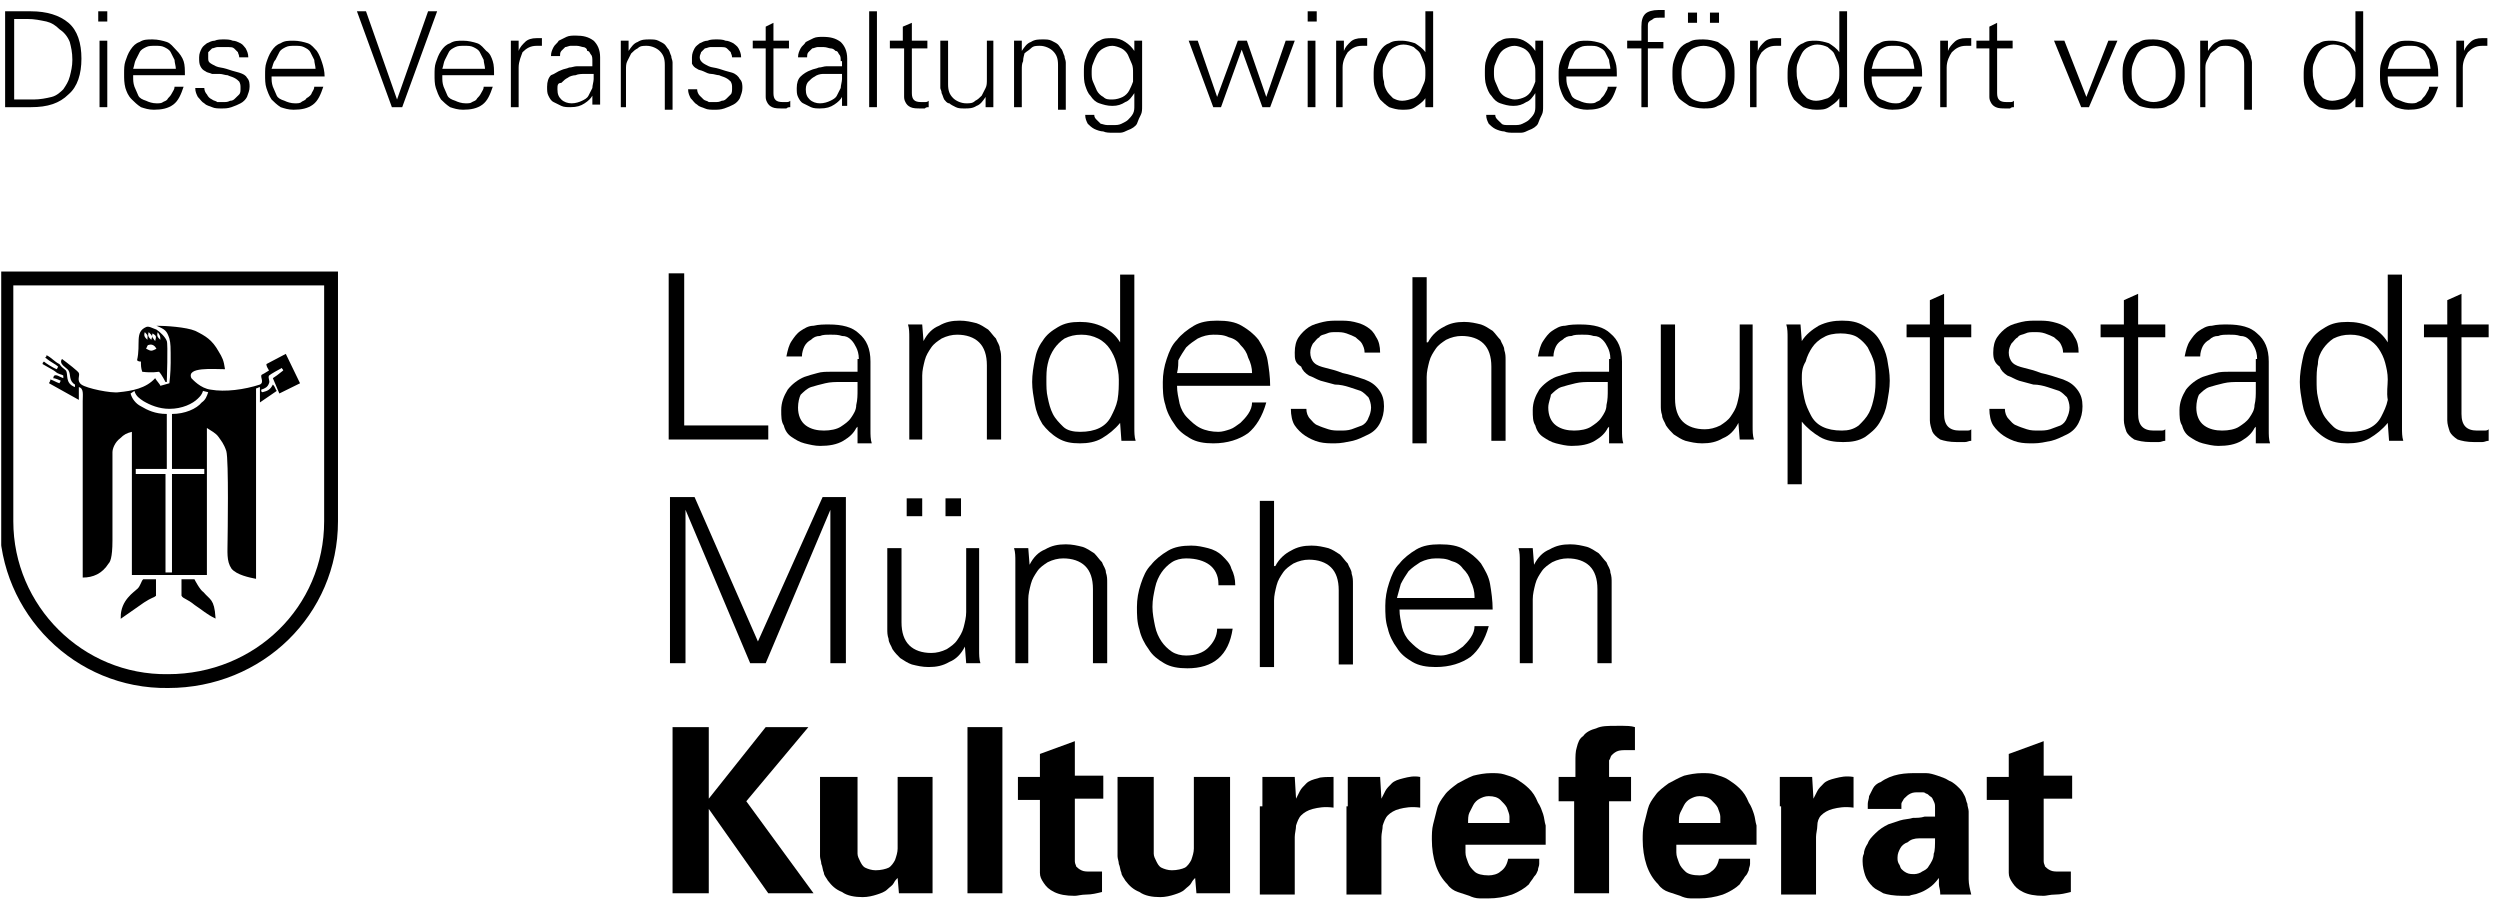 <svg width="129" height="47" viewBox="0 0 129 47" fill="none" xmlns="http://www.w3.org/2000/svg">
<g clip-path="url(#clip0_185_301)">
<path d="M8.874 21.36C9.541 21.36 10.142 21.096 10.409 20.766C10.609 20.634 10.676 20.436 10.743 20.238L10.476 20.172C10.409 20.37 10.342 20.436 10.209 20.568C9.942 20.832 9.408 21.096 8.74 21.096C8.206 21.096 7.739 20.898 7.405 20.7C7.205 20.568 7.005 20.436 6.938 20.172L6.738 20.304C6.805 20.568 7.005 20.832 7.272 20.964C7.606 21.162 8.006 21.36 8.607 21.36V24.196H7.005V24.459H8.54V29.538H8.874V24.459H10.542V24.196H8.874V21.36ZM8.073 16.809C8.54 16.809 9.608 16.875 10.075 17.072C10.609 17.336 10.943 17.534 11.277 18.128C11.477 18.457 11.544 18.589 11.61 19.051C11.01 19.051 9.608 18.919 9.875 19.513C9.942 19.579 10.342 20.041 10.876 20.106C11.61 20.238 12.611 20.106 13.412 19.843C13.679 19.711 13.346 19.381 13.546 19.315C13.546 19.315 13.679 19.249 13.88 19.117C13.813 18.985 13.746 18.919 13.746 18.787L14.747 18.26L15.482 19.777L14.414 20.304L14.08 19.513C14.28 19.381 14.28 19.381 14.614 19.117C14.614 19.051 14.547 19.051 14.547 18.985C14.414 19.051 13.946 19.315 13.88 19.381C13.813 19.513 13.946 19.645 13.88 19.777C13.813 19.974 13.679 20.041 13.479 20.106C13.479 20.172 13.479 20.238 13.546 20.238C13.813 20.172 13.946 20.106 14.08 19.843C14.213 19.974 14.213 20.106 14.28 20.172L13.412 20.766V19.974C13.346 19.974 13.279 20.041 13.212 20.041V29.868C12.879 29.802 12.211 29.67 11.944 29.34C11.677 28.945 11.744 28.483 11.744 27.823C11.744 27.757 11.811 23.734 11.677 23.272C11.544 22.877 11.41 22.745 11.277 22.547C11.143 22.349 10.876 22.217 10.676 22.085V29.67H6.805V22.283C6.538 22.349 6.404 22.415 6.204 22.613C5.937 22.811 5.803 23.14 5.803 23.338C5.803 23.338 5.803 26.966 5.803 27.889C5.803 28.813 5.67 29.011 5.603 29.076C5.27 29.604 4.802 29.802 4.268 29.802C4.268 26.438 4.268 21.425 4.268 20.7C4.268 20.37 4.335 20.041 4.068 19.974C4.068 20.238 4.068 20.37 4.068 20.634L2.533 19.777C2.533 19.711 2.6 19.711 2.6 19.579C2.8 19.645 2.867 19.711 3.067 19.777L3.134 19.645C3.134 19.645 2.867 19.513 2.733 19.513C2.8 19.447 2.733 19.447 2.8 19.381C2.933 19.315 3.067 19.447 3.267 19.513C3.267 19.447 3.267 19.381 3.267 19.381C3.2 19.315 3 19.315 2.867 19.183C2.8 19.117 2.533 18.985 2.199 18.787C2.199 18.721 2.199 18.721 2.266 18.655C2.333 18.721 2.733 18.985 2.933 19.051L3 18.919C2.867 18.787 2.666 18.721 2.333 18.457C2.399 18.392 2.399 18.392 2.399 18.326C2.666 18.457 2.8 18.655 3.067 18.787C3.2 18.985 3.267 18.985 3.401 19.117C3.534 19.315 3.334 19.777 3.868 19.974V19.843C3.534 19.645 3.668 19.315 3.534 19.117C3.467 18.985 3 18.787 3.2 18.523C3.467 18.721 4.068 19.183 4.068 19.249C4.135 19.381 3.935 19.645 4.202 19.843C4.469 20.041 5.737 20.304 6.137 20.238C6.805 20.172 7.539 20.041 8.006 19.513C8.073 19.645 8.273 19.843 8.273 19.909L8.74 19.777C8.74 19.777 8.807 19.249 8.807 18.721C8.807 17.864 8.807 17.732 8.74 17.468C8.607 17.072 8.54 17.006 8.073 16.809Z" fill="black"/>
<path d="M7.405 29.934C7.405 29.934 7.606 29.934 8.006 29.934C8.006 30.527 8.006 30.725 8.006 30.725C7.939 30.791 7.806 30.791 7.405 31.055C6.938 31.385 6.738 31.517 6.271 31.847C6.271 30.989 6.938 30.593 7.138 30.396C7.272 30.264 7.339 30 7.405 29.934Z" fill="black" stroke="black" stroke-width="0.086" stroke-miterlimit="3.864"/>
<path d="M9.408 29.934C9.875 29.934 10.008 29.934 10.008 29.934C10.008 29.934 10.275 30.462 10.476 30.593C10.809 30.989 11.01 30.923 11.076 31.847C10.676 31.649 10.476 31.451 10.075 31.187C9.675 30.857 9.474 30.857 9.408 30.725C9.408 30.659 9.408 30.462 9.408 29.934Z" fill="black" stroke="black" stroke-width="0.086" stroke-miterlimit="3.864"/>
<path fill-rule="evenodd" clip-rule="evenodd" d="M7.539 17.996C7.806 18.128 7.806 18.128 8.073 17.996C8.006 17.864 7.873 17.732 7.672 17.798C7.606 17.798 7.606 17.864 7.539 17.996ZM7.472 17.138C7.405 17.336 7.472 17.402 7.606 17.534C7.606 17.336 7.672 17.336 7.472 17.138ZM7.672 17.138C7.606 17.336 7.672 17.402 7.806 17.534C7.873 17.336 7.873 17.336 7.672 17.138ZM7.873 17.204C7.806 17.402 7.873 17.402 8.006 17.6C8.073 17.336 8.073 17.336 7.873 17.204ZM8.14 17.138C8.073 17.336 8.14 17.402 8.273 17.534C8.273 17.336 8.273 17.336 8.14 17.138ZM7.539 16.875C7.672 16.809 7.873 16.941 8.073 17.006C8.273 17.138 8.54 17.402 8.607 17.6C8.674 17.732 8.607 19.711 8.607 19.711H8.54C8.54 19.711 8.34 19.315 8.206 19.183C8.14 19.183 7.873 19.249 7.339 19.183C7.272 18.985 7.272 18.853 7.272 18.655C7.205 18.655 7.138 18.655 7.072 18.589C7.272 17.732 6.938 17.138 7.539 16.875Z" fill="black"/>
<path d="M34.504 22.679V14.104H35.305V21.953H39.643V22.679H34.504Z" fill="black"/>
<path d="M44.316 18.523C44.316 18.26 44.249 18.062 44.182 17.93C44.115 17.798 44.049 17.666 43.915 17.534C43.782 17.402 43.648 17.336 43.448 17.336C43.248 17.27 43.114 17.27 42.847 17.27C42.647 17.27 42.447 17.27 42.313 17.336C42.113 17.336 41.98 17.402 41.846 17.534C41.712 17.6 41.579 17.732 41.512 17.864C41.446 17.996 41.379 18.194 41.379 18.392H40.578C40.645 18.062 40.711 17.798 40.845 17.6C40.978 17.402 41.112 17.204 41.312 17.072C41.512 16.941 41.712 16.809 41.98 16.809C42.246 16.743 42.513 16.743 42.78 16.743C43.448 16.743 43.982 16.875 44.316 17.204C44.716 17.534 44.916 17.996 44.916 18.655V21.557C44.916 21.755 44.916 22.019 44.916 22.217C44.916 22.415 44.916 22.679 44.983 22.877H44.249V22.019L44.182 22.085C44.049 22.349 43.848 22.547 43.515 22.745C43.181 22.942 42.78 23.009 42.313 23.009C42.046 23.009 41.779 22.942 41.512 22.877C41.245 22.811 41.045 22.679 40.845 22.547C40.645 22.415 40.511 22.217 40.444 21.953C40.311 21.755 40.311 21.491 40.311 21.162C40.311 20.766 40.444 20.436 40.645 20.106C40.845 19.843 41.178 19.579 41.512 19.447C41.712 19.381 41.913 19.315 42.18 19.249C42.38 19.183 42.647 19.183 42.847 19.183C43.114 19.183 43.314 19.183 43.581 19.183C43.848 19.183 44.049 19.183 44.249 19.183V18.523H44.316ZM41.178 21.03C41.178 21.425 41.312 21.755 41.579 21.953C41.846 22.151 42.18 22.217 42.513 22.217C42.847 22.217 43.181 22.151 43.381 22.019C43.581 21.887 43.782 21.755 43.915 21.557C44.049 21.36 44.182 21.162 44.182 20.898C44.249 20.634 44.249 20.37 44.249 20.106C44.249 20.04 44.249 19.974 44.249 19.909C44.249 19.843 44.249 19.777 44.249 19.711C44.115 19.711 43.982 19.711 43.848 19.711C43.715 19.711 43.581 19.711 43.381 19.711C43.114 19.711 42.847 19.711 42.58 19.777C42.313 19.843 42.046 19.909 41.846 19.974C41.646 20.04 41.446 20.238 41.312 20.37C41.245 20.502 41.178 20.766 41.178 21.03Z" fill="black"/>
<path d="M47.653 22.679H46.919V18.062C46.919 17.864 46.919 17.6 46.919 17.402C46.919 17.204 46.919 16.941 46.852 16.743H47.586L47.653 17.6C47.853 17.204 48.12 16.941 48.454 16.809C48.788 16.611 49.121 16.545 49.522 16.545C49.855 16.545 50.122 16.611 50.389 16.677C50.59 16.743 50.79 16.875 50.99 17.006C51.123 17.138 51.257 17.336 51.391 17.468C51.457 17.666 51.591 17.798 51.591 17.996C51.657 18.194 51.657 18.326 51.657 18.523C51.657 18.721 51.657 18.853 51.657 18.919V22.679H50.923V18.853C50.923 18.326 50.79 17.93 50.523 17.666C50.256 17.402 49.855 17.27 49.388 17.27C49.121 17.27 48.854 17.336 48.587 17.468C48.387 17.6 48.187 17.732 48.053 17.93C47.92 18.128 47.786 18.326 47.719 18.589C47.653 18.853 47.586 19.117 47.586 19.381V22.679H47.653Z" fill="black"/>
<path d="M57.798 21.821C57.531 22.151 57.197 22.415 56.864 22.613C56.53 22.811 56.13 22.877 55.729 22.877C55.262 22.877 54.928 22.811 54.594 22.613C54.261 22.415 53.994 22.151 53.793 21.887C53.593 21.558 53.46 21.228 53.393 20.832C53.326 20.436 53.259 20.106 53.259 19.711C53.259 19.315 53.326 18.919 53.393 18.589C53.46 18.194 53.593 17.864 53.793 17.6C53.994 17.27 54.261 17.072 54.594 16.875C54.928 16.677 55.262 16.611 55.729 16.611C56.13 16.611 56.53 16.677 56.93 16.875C57.331 17.072 57.598 17.336 57.798 17.666V14.17H58.532V21.426C58.532 21.623 58.532 21.887 58.532 22.085C58.532 22.283 58.532 22.547 58.599 22.745H57.865L57.798 21.821ZM57.731 19.579C57.731 19.249 57.665 18.985 57.598 18.721C57.531 18.457 57.398 18.194 57.264 17.996C57.131 17.798 56.93 17.6 56.663 17.468C56.396 17.336 56.129 17.27 55.796 17.27C55.462 17.27 55.195 17.336 54.928 17.468C54.728 17.6 54.528 17.798 54.394 17.996C54.261 18.194 54.127 18.457 54.06 18.787C53.994 19.051 53.994 19.381 53.994 19.645C53.994 19.909 53.994 20.238 54.06 20.502C54.127 20.832 54.194 21.096 54.327 21.36C54.461 21.623 54.661 21.821 54.861 22.019C55.062 22.217 55.395 22.283 55.729 22.283C56.13 22.283 56.463 22.217 56.73 22.085C56.997 21.953 57.197 21.755 57.331 21.491C57.464 21.228 57.598 20.964 57.665 20.634C57.731 20.238 57.731 19.909 57.731 19.579Z" fill="black"/>
<path d="M60.735 19.909C60.735 20.238 60.802 20.502 60.868 20.832C60.935 21.096 61.069 21.36 61.269 21.557C61.469 21.755 61.669 21.953 61.936 22.085C62.203 22.217 62.537 22.283 62.871 22.283C63.071 22.283 63.271 22.217 63.471 22.151C63.672 22.085 63.805 21.953 64.005 21.821C64.139 21.689 64.272 21.557 64.406 21.36C64.539 21.162 64.606 20.964 64.606 20.766H65.34C65.14 21.491 64.806 22.019 64.406 22.349C63.939 22.679 63.338 22.877 62.604 22.877C62.136 22.877 61.736 22.811 61.402 22.613C61.069 22.415 60.802 22.217 60.601 21.887C60.401 21.623 60.201 21.228 60.134 20.898C60.001 20.502 60.001 20.106 60.001 19.711C60.001 19.315 60.067 18.919 60.201 18.523C60.334 18.128 60.468 17.798 60.735 17.534C60.935 17.27 61.269 17.006 61.603 16.809C61.936 16.611 62.337 16.545 62.804 16.545C63.338 16.545 63.738 16.611 64.072 16.809C64.406 17.006 64.673 17.204 64.94 17.534C65.14 17.864 65.34 18.194 65.407 18.589C65.474 18.985 65.54 19.447 65.54 19.909H60.735ZM64.606 19.249C64.606 18.985 64.539 18.721 64.406 18.457C64.339 18.194 64.206 17.996 64.005 17.798C63.872 17.6 63.672 17.468 63.405 17.402C63.138 17.27 62.871 17.27 62.604 17.27C62.337 17.27 62.07 17.336 61.803 17.468C61.603 17.6 61.402 17.732 61.202 17.93C61.069 18.128 60.935 18.326 60.802 18.589C60.802 18.721 60.802 18.985 60.735 19.249H64.606Z" fill="black"/>
<path d="M66.809 18.194C66.809 17.864 66.875 17.6 67.009 17.402C67.142 17.204 67.343 17.006 67.543 16.875C67.743 16.743 68.01 16.677 68.277 16.611C68.544 16.545 68.811 16.545 69.078 16.545C69.345 16.545 69.612 16.545 69.879 16.611C70.146 16.677 70.346 16.743 70.546 16.875C70.747 17.006 70.88 17.138 71.014 17.402C71.147 17.6 71.214 17.864 71.214 18.194H70.413C70.413 17.996 70.346 17.864 70.279 17.732C70.213 17.6 70.079 17.534 69.946 17.402C69.812 17.336 69.679 17.27 69.478 17.204C69.278 17.138 69.145 17.138 68.945 17.138C68.744 17.138 68.611 17.138 68.477 17.204C68.344 17.27 68.144 17.27 68.077 17.402C67.943 17.468 67.877 17.6 67.743 17.732C67.676 17.864 67.61 17.996 67.61 18.194C67.61 18.392 67.676 18.589 67.81 18.721C67.943 18.853 68.144 18.919 68.411 18.985C68.678 19.051 68.945 19.117 69.278 19.249C69.612 19.315 70.013 19.447 70.413 19.579C70.747 19.711 70.947 19.843 71.147 20.106C71.347 20.37 71.414 20.634 71.414 20.964C71.414 21.294 71.347 21.557 71.214 21.821C71.08 22.085 70.88 22.283 70.613 22.415C70.346 22.547 70.079 22.679 69.812 22.745C69.478 22.811 69.212 22.877 68.878 22.877C68.611 22.877 68.344 22.877 68.077 22.811C67.81 22.745 67.543 22.613 67.343 22.481C67.142 22.349 66.942 22.151 66.809 21.953C66.675 21.755 66.609 21.425 66.609 21.096H67.409C67.409 21.294 67.476 21.491 67.61 21.623C67.743 21.755 67.81 21.887 68.01 21.953C68.144 22.019 68.344 22.085 68.544 22.151C68.744 22.217 68.945 22.217 69.145 22.217C69.345 22.217 69.545 22.217 69.746 22.151C69.946 22.085 70.079 22.019 70.279 21.953C70.413 21.887 70.546 21.755 70.613 21.557C70.68 21.425 70.747 21.228 70.747 21.03C70.747 20.832 70.68 20.634 70.613 20.502C70.48 20.37 70.346 20.238 70.213 20.172C70.013 20.106 69.812 20.04 69.612 19.974C69.412 19.909 69.145 19.843 68.878 19.843C68.611 19.777 68.411 19.711 68.144 19.645C67.943 19.579 67.743 19.447 67.543 19.381C67.343 19.249 67.209 19.117 67.142 18.919C66.809 18.721 66.809 18.523 66.809 18.194Z" fill="black"/>
<path d="M73.683 17.666C73.884 17.27 74.217 17.006 74.484 16.875C74.818 16.677 75.152 16.611 75.552 16.611C75.886 16.611 76.153 16.677 76.42 16.743C76.62 16.809 76.82 16.941 77.021 17.072C77.154 17.204 77.288 17.402 77.421 17.534C77.488 17.732 77.621 17.864 77.621 18.062C77.688 18.26 77.688 18.392 77.688 18.589C77.688 18.787 77.688 18.919 77.688 18.985V22.745H76.954V18.919C76.954 18.392 76.82 17.996 76.553 17.732C76.287 17.468 75.886 17.336 75.419 17.336C75.152 17.336 74.885 17.402 74.618 17.534C74.418 17.666 74.217 17.798 74.084 17.996C73.95 18.194 73.817 18.392 73.75 18.655C73.683 18.919 73.617 19.183 73.617 19.447V22.877H72.882V14.302H73.617V17.666H73.683Z" fill="black"/>
<path d="M83.095 18.523C83.095 18.26 83.028 18.062 82.961 17.93C82.894 17.798 82.828 17.666 82.694 17.534C82.561 17.402 82.427 17.336 82.227 17.336C82.027 17.27 81.893 17.27 81.626 17.27C81.426 17.27 81.226 17.27 81.092 17.336C80.892 17.336 80.758 17.402 80.625 17.534C80.492 17.6 80.358 17.732 80.291 17.864C80.225 17.996 80.158 18.194 80.158 18.392H79.357C79.424 18.062 79.49 17.798 79.624 17.6C79.757 17.402 79.891 17.204 80.091 17.072C80.291 16.941 80.492 16.809 80.758 16.809C81.025 16.743 81.292 16.743 81.559 16.743C82.227 16.743 82.761 16.875 83.095 17.204C83.495 17.534 83.695 17.996 83.695 18.655V21.557C83.695 21.755 83.695 22.019 83.695 22.217C83.695 22.415 83.695 22.679 83.762 22.877H83.028V22.019L82.961 22.085C82.828 22.349 82.627 22.547 82.294 22.745C81.96 22.942 81.559 23.009 81.092 23.009C80.825 23.009 80.558 22.942 80.291 22.877C80.024 22.811 79.824 22.679 79.624 22.547C79.424 22.415 79.29 22.217 79.223 21.953C79.09 21.755 79.09 21.491 79.09 21.162C79.09 20.766 79.223 20.436 79.424 20.106C79.624 19.843 79.957 19.579 80.291 19.447C80.492 19.381 80.692 19.315 80.959 19.249C81.159 19.183 81.426 19.183 81.626 19.183C81.893 19.183 82.093 19.183 82.36 19.183C82.627 19.183 82.828 19.183 83.028 19.183V18.523H83.095ZM79.891 21.03C79.891 21.425 80.024 21.755 80.291 21.953C80.558 22.151 80.892 22.217 81.226 22.217C81.559 22.217 81.893 22.151 82.093 22.019C82.294 21.887 82.494 21.755 82.627 21.557C82.761 21.36 82.894 21.162 82.894 20.898C82.961 20.634 82.961 20.37 82.961 20.106C82.961 20.04 82.961 19.974 82.961 19.909C82.961 19.843 82.961 19.777 82.961 19.711C82.828 19.711 82.694 19.711 82.561 19.711C82.427 19.711 82.294 19.711 82.093 19.711C81.826 19.711 81.559 19.711 81.292 19.777C81.025 19.843 80.758 19.909 80.558 19.974C80.358 20.04 80.158 20.238 80.024 20.37C80.024 20.502 79.891 20.766 79.891 21.03Z" fill="black"/>
<path d="M89.702 16.743H90.436V21.36C90.436 21.557 90.436 21.821 90.436 22.019C90.436 22.217 90.436 22.481 90.503 22.679H89.769L89.702 21.821C89.502 22.217 89.235 22.481 88.901 22.613C88.568 22.811 88.234 22.877 87.834 22.877C87.5 22.877 87.233 22.811 86.966 22.745C86.766 22.679 86.565 22.547 86.365 22.415C86.232 22.283 86.098 22.151 85.965 21.953C85.898 21.755 85.764 21.623 85.764 21.425C85.698 21.228 85.698 21.096 85.698 20.898C85.698 20.766 85.698 20.568 85.698 20.502V16.743H86.432V20.568C86.432 21.096 86.565 21.491 86.832 21.755C87.099 22.019 87.5 22.151 87.967 22.151C88.234 22.151 88.501 22.085 88.768 21.953C88.968 21.821 89.168 21.689 89.302 21.491C89.435 21.294 89.569 21.096 89.636 20.832C89.702 20.568 89.769 20.304 89.769 20.04V16.743H89.702Z" fill="black"/>
<path d="M92.973 24.987H92.239V18.062C92.239 17.864 92.239 17.6 92.239 17.402C92.239 17.204 92.239 16.941 92.172 16.743H92.906L92.973 17.6C93.173 17.27 93.507 17.006 93.841 16.809C94.241 16.611 94.641 16.545 95.042 16.545C95.509 16.545 95.843 16.611 96.177 16.809C96.51 17.006 96.777 17.204 96.978 17.534C97.178 17.864 97.311 18.194 97.378 18.523C97.445 18.919 97.511 19.249 97.511 19.645C97.511 20.04 97.445 20.37 97.378 20.766C97.311 21.162 97.178 21.491 96.978 21.821C96.777 22.151 96.51 22.349 96.243 22.547C95.91 22.745 95.576 22.811 95.109 22.811C94.641 22.811 94.241 22.745 93.907 22.547C93.574 22.349 93.24 22.085 92.973 21.755V24.987ZM92.973 19.579C92.973 19.909 93.04 20.238 93.106 20.568C93.173 20.898 93.307 21.162 93.44 21.425C93.574 21.689 93.774 21.887 94.041 22.019C94.308 22.151 94.641 22.217 95.042 22.217C95.376 22.217 95.643 22.151 95.91 21.953C96.11 21.755 96.31 21.557 96.444 21.294C96.577 21.03 96.644 20.766 96.711 20.436C96.777 20.106 96.777 19.843 96.777 19.579C96.777 19.315 96.777 18.985 96.711 18.721C96.644 18.457 96.51 18.194 96.377 17.93C96.243 17.732 96.043 17.534 95.843 17.402C95.643 17.27 95.309 17.204 94.975 17.204C94.641 17.204 94.308 17.27 94.108 17.402C93.841 17.534 93.64 17.732 93.507 17.93C93.373 18.128 93.24 18.392 93.173 18.655C92.973 18.985 92.973 19.249 92.973 19.579Z" fill="black"/>
<path d="M99.581 17.402H98.379V16.743H99.581V15.489L100.315 15.16V16.743H101.717V17.402H100.315V21.36C100.315 21.953 100.582 22.217 101.116 22.217C101.249 22.217 101.316 22.217 101.45 22.217C101.583 22.217 101.65 22.217 101.717 22.151V22.745C101.583 22.745 101.516 22.811 101.383 22.811C101.249 22.811 101.116 22.811 100.982 22.811C100.582 22.811 100.315 22.745 100.115 22.679C99.914 22.547 99.781 22.415 99.714 22.283C99.647 22.085 99.581 21.887 99.581 21.689C99.581 21.491 99.581 21.294 99.581 21.096V17.402Z" fill="black"/>
<path d="M102.851 18.194C102.851 17.864 102.918 17.6 103.051 17.402C103.185 17.204 103.385 17.006 103.585 16.875C103.786 16.743 104.053 16.677 104.32 16.611C104.587 16.545 104.854 16.545 105.121 16.545C105.387 16.545 105.654 16.545 105.921 16.611C106.188 16.677 106.389 16.743 106.589 16.875C106.789 17.006 106.923 17.138 107.056 17.402C107.19 17.6 107.256 17.864 107.256 18.194H106.455C106.455 17.996 106.389 17.864 106.322 17.732C106.255 17.6 106.122 17.534 105.988 17.402C105.855 17.336 105.721 17.27 105.521 17.204C105.321 17.138 105.187 17.138 104.987 17.138C104.787 17.138 104.653 17.138 104.52 17.204C104.386 17.27 104.186 17.27 104.119 17.402C103.986 17.468 103.919 17.6 103.786 17.732C103.719 17.864 103.652 17.996 103.652 18.194C103.652 18.392 103.719 18.589 103.852 18.721C103.986 18.853 104.186 18.919 104.453 18.985C104.72 19.051 104.987 19.117 105.321 19.249C105.654 19.315 106.055 19.447 106.455 19.579C106.789 19.711 106.989 19.843 107.19 20.106C107.39 20.37 107.457 20.634 107.457 20.964C107.457 21.294 107.39 21.557 107.256 21.821C107.123 22.085 106.923 22.283 106.656 22.415C106.389 22.547 106.122 22.679 105.855 22.745C105.521 22.811 105.254 22.877 104.92 22.877C104.653 22.877 104.386 22.877 104.119 22.811C103.852 22.745 103.585 22.613 103.385 22.481C103.185 22.349 102.985 22.151 102.851 21.953C102.718 21.755 102.651 21.425 102.651 21.096H103.452C103.452 21.294 103.519 21.491 103.652 21.623C103.786 21.755 103.852 21.887 104.053 21.953C104.186 22.019 104.386 22.085 104.587 22.151C104.787 22.217 104.987 22.217 105.187 22.217C105.387 22.217 105.588 22.217 105.788 22.151C105.988 22.085 106.122 22.019 106.322 21.953C106.455 21.887 106.589 21.755 106.656 21.557C106.722 21.425 106.789 21.228 106.789 21.03C106.789 20.832 106.722 20.634 106.656 20.502C106.522 20.37 106.389 20.238 106.255 20.172C106.055 20.106 105.855 20.04 105.654 19.974C105.454 19.909 105.187 19.843 104.92 19.843C104.653 19.777 104.453 19.711 104.186 19.645C103.986 19.579 103.786 19.447 103.585 19.381C103.385 19.249 103.252 19.117 103.185 18.919C102.918 18.721 102.851 18.523 102.851 18.194Z" fill="black"/>
<path d="M109.592 17.402H108.391V16.743H109.592V15.489L110.327 15.16V16.743H111.728V17.402H110.327V21.36C110.327 21.953 110.594 22.217 111.128 22.217C111.261 22.217 111.328 22.217 111.461 22.217C111.595 22.217 111.662 22.217 111.728 22.151V22.745C111.595 22.745 111.528 22.811 111.395 22.811C111.261 22.811 111.128 22.811 110.994 22.811C110.594 22.811 110.327 22.745 110.126 22.679C109.926 22.547 109.793 22.415 109.726 22.283C109.659 22.085 109.592 21.887 109.592 21.689C109.592 21.491 109.592 21.294 109.592 21.096V17.402Z" fill="black"/>
<path d="M116.467 18.523C116.467 18.26 116.4 18.062 116.334 17.93C116.267 17.798 116.2 17.666 116.067 17.534C115.933 17.402 115.8 17.336 115.6 17.336C115.399 17.27 115.266 17.27 114.999 17.27C114.799 17.27 114.598 17.27 114.465 17.336C114.265 17.336 114.131 17.402 113.998 17.534C113.864 17.6 113.731 17.732 113.664 17.864C113.597 17.996 113.53 18.194 113.53 18.392H112.729C112.796 18.062 112.863 17.798 112.996 17.6C113.13 17.402 113.263 17.204 113.464 17.072C113.664 16.941 113.864 16.809 114.131 16.809C114.398 16.743 114.665 16.743 114.932 16.743C115.6 16.743 116.133 16.875 116.467 17.204C116.868 17.534 117.068 17.996 117.068 18.655V21.557C117.068 21.755 117.068 22.019 117.068 22.217C117.068 22.415 117.068 22.679 117.135 22.877H116.4V22.019L116.334 22.085C116.2 22.349 116 22.547 115.666 22.745C115.333 22.942 114.932 23.009 114.465 23.009C114.198 23.009 113.931 22.942 113.664 22.877C113.397 22.811 113.197 22.679 112.996 22.547C112.796 22.415 112.663 22.217 112.596 21.953C112.463 21.755 112.462 21.491 112.462 21.162C112.462 20.766 112.596 20.436 112.796 20.106C112.996 19.843 113.33 19.579 113.664 19.447C113.864 19.381 114.064 19.315 114.331 19.249C114.532 19.183 114.799 19.183 114.999 19.183C115.266 19.183 115.466 19.183 115.733 19.183C116 19.183 116.2 19.183 116.4 19.183V18.523H116.467ZM113.33 21.03C113.33 21.425 113.464 21.755 113.731 21.953C113.998 22.151 114.331 22.217 114.665 22.217C114.999 22.217 115.333 22.151 115.533 22.019C115.733 21.887 115.933 21.755 116.067 21.557C116.2 21.36 116.334 21.162 116.334 20.898C116.4 20.634 116.4 20.37 116.4 20.106C116.4 20.04 116.4 19.974 116.4 19.909C116.4 19.843 116.4 19.777 116.4 19.711C116.267 19.711 116.133 19.711 116 19.711C115.867 19.711 115.733 19.711 115.533 19.711C115.266 19.711 114.999 19.711 114.732 19.777C114.465 19.843 114.198 19.909 113.998 19.974C113.797 20.04 113.597 20.238 113.464 20.37C113.397 20.502 113.33 20.766 113.33 21.03Z" fill="black"/>
<path d="M123.208 21.821C122.942 22.151 122.608 22.415 122.274 22.613C121.94 22.811 121.54 22.877 121.139 22.877C120.672 22.877 120.338 22.811 120.005 22.613C119.671 22.415 119.404 22.151 119.204 21.887C119.004 21.558 118.87 21.228 118.803 20.832C118.737 20.436 118.67 20.106 118.67 19.711C118.67 19.315 118.737 18.919 118.803 18.589C118.87 18.194 119.004 17.864 119.204 17.6C119.404 17.27 119.671 17.072 120.005 16.875C120.338 16.677 120.672 16.611 121.139 16.611C121.54 16.611 121.94 16.677 122.341 16.875C122.741 17.072 123.008 17.336 123.208 17.666V14.17H123.943V21.426C123.943 21.623 123.943 21.887 123.943 22.085C123.943 22.283 123.943 22.547 124.009 22.745H123.275L123.208 21.821ZM123.208 19.579C123.208 19.249 123.142 18.985 123.075 18.721C123.008 18.457 122.875 18.194 122.741 17.996C122.608 17.798 122.408 17.6 122.141 17.468C121.874 17.336 121.607 17.27 121.273 17.27C120.939 17.27 120.672 17.336 120.405 17.468C120.205 17.6 120.005 17.798 119.871 17.996C119.738 18.194 119.604 18.457 119.604 18.787C119.537 19.051 119.537 19.381 119.537 19.645C119.537 19.909 119.537 20.238 119.604 20.502C119.671 20.832 119.738 21.096 119.871 21.36C120.005 21.623 120.205 21.821 120.405 22.019C120.605 22.217 120.939 22.283 121.273 22.283C121.673 22.283 122.007 22.217 122.274 22.085C122.541 21.953 122.741 21.755 122.875 21.491C123.008 21.228 123.142 20.964 123.208 20.634C123.142 20.238 123.208 19.909 123.208 19.579Z" fill="black"/>
<path d="M126.279 17.402H125.077V16.743H126.279V15.489L127.013 15.16V16.743H128.415V17.402H127.013V21.36C127.013 21.953 127.28 22.217 127.814 22.217C127.947 22.217 128.014 22.217 128.148 22.217C128.281 22.217 128.348 22.217 128.415 22.151V22.745C128.281 22.745 128.214 22.811 128.081 22.811C127.947 22.811 127.814 22.811 127.68 22.811C127.28 22.811 127.013 22.745 126.813 22.679C126.612 22.547 126.479 22.415 126.412 22.283C126.346 22.085 126.279 21.887 126.279 21.689C126.279 21.491 126.279 21.294 126.279 21.096V17.402Z" fill="black"/>
<path d="M34.571 34.221V25.647H35.839L39.109 33.1L42.447 25.647H43.648V34.221H42.847V26.306L39.51 34.221H38.709L35.372 26.306V34.221H34.571Z" fill="black"/>
<path d="M49.789 28.285H50.523V32.902C50.523 33.1 50.523 33.364 50.523 33.562C50.523 33.759 50.523 34.023 50.59 34.221H49.855L49.789 33.364C49.588 33.759 49.321 34.023 48.988 34.155C48.654 34.353 48.32 34.419 47.92 34.419C47.586 34.419 47.319 34.353 47.052 34.287C46.852 34.221 46.652 34.089 46.451 33.957C46.318 33.825 46.184 33.693 46.051 33.496C45.984 33.298 45.851 33.166 45.851 32.968C45.784 32.77 45.784 32.638 45.784 32.44C45.784 32.308 45.784 32.111 45.784 32.044V28.285H46.518V32.111C46.518 32.638 46.652 33.034 46.919 33.298C47.186 33.562 47.586 33.693 48.053 33.693C48.32 33.693 48.587 33.627 48.854 33.496C49.054 33.364 49.255 33.232 49.388 33.034C49.522 32.836 49.655 32.638 49.722 32.374C49.789 32.111 49.855 31.847 49.855 31.583V28.285H49.789ZM46.785 26.636V25.713H47.586V26.636H46.785ZM48.788 26.636V25.713H49.588V26.636H48.788Z" fill="black"/>
<path d="M53.126 34.221H52.392V29.604C52.392 29.406 52.392 29.142 52.392 28.945C52.392 28.747 52.392 28.483 52.325 28.285H53.059L53.126 29.142C53.326 28.747 53.593 28.483 53.927 28.351C54.261 28.153 54.594 28.087 54.995 28.087C55.328 28.087 55.596 28.153 55.862 28.219C56.063 28.285 56.263 28.417 56.463 28.549C56.597 28.681 56.73 28.879 56.864 29.011C56.93 29.208 57.064 29.34 57.064 29.538C57.131 29.736 57.131 29.868 57.131 30.066C57.131 30.264 57.131 30.396 57.131 30.462V34.221H56.396V30.396C56.396 29.868 56.263 29.472 55.996 29.208C55.729 28.945 55.328 28.813 54.861 28.813C54.594 28.813 54.327 28.879 54.06 29.011C53.86 29.142 53.66 29.274 53.526 29.472C53.393 29.67 53.259 29.868 53.193 30.132C53.126 30.396 53.059 30.66 53.059 30.923V34.221H53.126Z" fill="black"/>
<path d="M62.871 30.132C62.871 29.67 62.67 29.34 62.404 29.142C62.136 28.945 61.736 28.813 61.202 28.813C60.935 28.813 60.668 28.879 60.468 29.011C60.268 29.142 60.067 29.34 59.934 29.538C59.8 29.736 59.667 30 59.6 30.33C59.533 30.659 59.467 30.923 59.467 31.319C59.467 31.649 59.533 31.979 59.6 32.308C59.667 32.638 59.8 32.902 59.934 33.1C60.067 33.298 60.268 33.495 60.468 33.627C60.668 33.759 60.935 33.825 61.202 33.825C61.669 33.825 62.07 33.693 62.337 33.43C62.604 33.166 62.804 32.836 62.804 32.44H63.605C63.405 33.825 62.604 34.485 61.269 34.485C60.802 34.485 60.401 34.419 60.067 34.221C59.734 34.023 59.467 33.825 59.267 33.495C59.066 33.232 58.866 32.836 58.799 32.506C58.666 32.111 58.666 31.715 58.666 31.319C58.666 30.923 58.733 30.527 58.866 30.132C58.999 29.736 59.133 29.406 59.4 29.142C59.6 28.879 59.934 28.615 60.268 28.417C60.601 28.219 61.002 28.153 61.469 28.153C61.803 28.153 62.07 28.219 62.337 28.285C62.604 28.351 62.871 28.483 63.071 28.681C63.271 28.879 63.471 29.076 63.538 29.34C63.672 29.604 63.738 29.868 63.738 30.198H62.871V30.132Z" fill="black"/>
<path d="M65.808 29.208C66.008 28.813 66.341 28.549 66.609 28.417C66.942 28.219 67.276 28.153 67.676 28.153C68.01 28.153 68.277 28.219 68.544 28.285C68.744 28.351 68.945 28.483 69.145 28.615C69.278 28.747 69.412 28.945 69.545 29.076C69.612 29.274 69.746 29.406 69.746 29.604C69.812 29.802 69.812 29.934 69.812 30.132C69.812 30.33 69.812 30.462 69.812 30.527V34.287H69.078V30.462C69.078 29.934 68.945 29.538 68.678 29.274C68.411 29.011 68.01 28.879 67.543 28.879C67.276 28.879 67.009 28.945 66.742 29.076C66.542 29.208 66.341 29.34 66.208 29.538C66.075 29.736 65.941 29.934 65.874 30.198C65.808 30.462 65.741 30.725 65.741 30.989V34.419H65.007V25.845H65.741V29.208H65.808Z" fill="black"/>
<path d="M72.215 31.451C72.215 31.781 72.282 32.044 72.349 32.374C72.415 32.638 72.549 32.902 72.749 33.1C72.949 33.298 73.15 33.496 73.416 33.627C73.683 33.759 74.017 33.825 74.351 33.825C74.551 33.825 74.751 33.759 74.952 33.694C75.152 33.627 75.285 33.496 75.486 33.364C75.619 33.232 75.753 33.1 75.886 32.902C76.019 32.704 76.086 32.506 76.086 32.308H76.82C76.62 33.034 76.287 33.562 75.886 33.891C75.419 34.221 74.818 34.419 74.084 34.419C73.617 34.419 73.216 34.353 72.882 34.155C72.549 33.957 72.282 33.759 72.082 33.43C71.881 33.166 71.681 32.77 71.614 32.44C71.481 32.044 71.481 31.649 71.481 31.253C71.481 30.857 71.548 30.462 71.681 30.066C71.815 29.67 71.948 29.34 72.215 29.076C72.415 28.813 72.749 28.549 73.083 28.351C73.416 28.153 73.817 28.087 74.284 28.087C74.818 28.087 75.219 28.153 75.552 28.351C75.886 28.549 76.153 28.747 76.42 29.076C76.62 29.406 76.82 29.736 76.887 30.132C76.954 30.527 77.021 30.989 77.021 31.451H72.215ZM76.086 30.791C76.086 30.527 76.019 30.264 75.886 30C75.819 29.736 75.686 29.538 75.486 29.34C75.352 29.142 75.152 29.011 74.885 28.945C74.618 28.813 74.351 28.813 74.084 28.813C73.817 28.813 73.55 28.879 73.283 29.011C73.083 29.142 72.882 29.274 72.682 29.472C72.549 29.67 72.415 29.868 72.282 30.132C72.215 30.396 72.148 30.593 72.082 30.857H76.086V30.791Z" fill="black"/>
<path d="M79.157 34.221H78.422V29.604C78.422 29.406 78.422 29.142 78.422 28.945C78.422 28.747 78.422 28.483 78.356 28.285H79.09L79.157 29.142C79.357 28.747 79.624 28.483 79.957 28.351C80.291 28.153 80.625 28.087 81.025 28.087C81.359 28.087 81.626 28.153 81.893 28.219C82.093 28.285 82.294 28.417 82.494 28.549C82.627 28.681 82.761 28.879 82.894 29.011C82.961 29.208 83.095 29.34 83.095 29.538C83.161 29.736 83.161 29.868 83.161 30.066C83.161 30.264 83.161 30.396 83.161 30.462V34.221H82.427V30.396C82.427 29.868 82.294 29.472 82.027 29.208C81.76 28.945 81.359 28.813 80.892 28.813C80.625 28.813 80.358 28.879 80.091 29.011C79.891 29.142 79.691 29.274 79.557 29.472C79.424 29.67 79.29 29.868 79.223 30.132C79.157 30.396 79.09 30.66 79.09 30.923V34.221H79.157Z" fill="black"/>
<path d="M34.704 37.519H36.573V41.212L39.51 37.519H41.712L38.509 41.344L41.979 46.093H39.643L36.573 41.74V46.093H34.704V37.519Z" fill="black"/>
<path d="M44.249 40.091V43.653C44.249 43.785 44.249 43.917 44.249 44.049C44.249 44.181 44.316 44.312 44.382 44.444C44.449 44.576 44.516 44.708 44.649 44.774C44.783 44.84 44.983 44.906 45.183 44.906C45.45 44.906 45.717 44.84 45.851 44.774C45.984 44.708 46.118 44.51 46.184 44.378C46.251 44.181 46.318 43.983 46.318 43.785C46.318 43.587 46.318 43.323 46.318 43.059V40.091H48.12V44.049C48.12 44.378 48.12 44.642 48.12 44.84C48.12 45.038 48.12 45.17 48.12 45.302C48.12 45.434 48.12 45.5 48.12 45.566C48.12 45.632 48.12 45.632 48.12 45.697C48.12 45.763 48.12 45.829 48.12 45.895C48.12 45.961 48.12 46.027 48.12 46.093H46.385L46.318 45.302C46.251 45.368 46.184 45.434 46.118 45.566C46.051 45.697 45.917 45.763 45.784 45.895C45.65 46.027 45.45 46.093 45.25 46.159C45.05 46.225 44.783 46.291 44.516 46.291C44.115 46.291 43.715 46.225 43.448 46.027C43.114 45.895 42.914 45.697 42.714 45.434C42.647 45.302 42.513 45.17 42.513 45.038C42.447 44.906 42.447 44.708 42.38 44.576C42.38 44.444 42.313 44.312 42.313 44.181C42.313 44.049 42.313 43.917 42.313 43.851V40.091H44.249Z" fill="black"/>
<path d="M49.922 37.519H51.724V46.093H49.922V37.519Z" fill="black"/>
<path d="M56.864 46.027C56.597 46.093 56.33 46.159 56.063 46.159C55.796 46.159 55.596 46.225 55.462 46.225C54.995 46.225 54.661 46.159 54.394 46.027C54.127 45.895 53.994 45.764 53.86 45.566C53.727 45.368 53.66 45.236 53.66 45.038C53.66 44.84 53.66 44.708 53.66 44.576V41.278H52.525V40.091H53.66V38.904L55.462 38.244V40.025H56.93V41.212H55.462V44.049C55.462 44.181 55.462 44.312 55.462 44.444C55.462 44.576 55.529 44.642 55.529 44.708C55.596 44.774 55.662 44.84 55.796 44.906C55.929 44.972 56.063 44.972 56.263 44.972C56.396 44.972 56.53 44.972 56.597 44.972C56.663 44.972 56.797 44.972 56.864 44.972V46.027Z" fill="black"/>
<path d="M59.533 40.091V43.653C59.533 43.785 59.533 43.917 59.533 44.049C59.533 44.181 59.6 44.312 59.667 44.444C59.734 44.576 59.8 44.708 59.934 44.774C60.067 44.84 60.268 44.906 60.468 44.906C60.735 44.906 61.002 44.84 61.135 44.774C61.269 44.708 61.402 44.51 61.469 44.378C61.536 44.181 61.603 43.983 61.603 43.785C61.603 43.587 61.603 43.323 61.603 43.059V40.091H63.471V44.049C63.471 44.378 63.471 44.642 63.471 44.84C63.471 45.038 63.471 45.17 63.471 45.302C63.471 45.434 63.471 45.5 63.471 45.566C63.471 45.632 63.471 45.632 63.471 45.697C63.471 45.763 63.471 45.829 63.471 45.895C63.471 45.961 63.471 46.027 63.471 46.093H61.736L61.669 45.302C61.603 45.368 61.536 45.434 61.469 45.566C61.402 45.697 61.269 45.763 61.135 45.895C61.002 46.027 60.802 46.093 60.601 46.159C60.401 46.225 60.134 46.291 59.867 46.291C59.467 46.291 59.066 46.225 58.799 46.027C58.465 45.895 58.265 45.697 58.065 45.434C57.998 45.302 57.865 45.17 57.865 45.038C57.798 44.906 57.798 44.708 57.731 44.576C57.731 44.444 57.665 44.312 57.665 44.181C57.665 44.049 57.665 43.917 57.665 43.851V40.091H59.533Z" fill="black"/>
<path d="M65.14 41.608C65.14 41.542 65.14 41.41 65.14 41.278C65.14 41.147 65.14 41.015 65.14 40.883C65.14 40.751 65.14 40.619 65.14 40.421C65.14 40.289 65.14 40.157 65.14 40.091H66.809L66.876 41.212C66.942 41.081 67.009 40.949 67.076 40.817C67.142 40.685 67.276 40.553 67.409 40.421C67.543 40.289 67.743 40.223 68.01 40.157C68.144 40.091 68.477 40.091 68.811 40.091V41.674C68.344 41.608 68.01 41.674 67.743 41.74C67.476 41.806 67.276 41.938 67.142 42.07C67.009 42.202 66.942 42.4 66.876 42.597C66.876 42.795 66.809 42.993 66.809 43.191V46.159H65.007V41.608H65.14Z" fill="black"/>
<path d="M69.545 41.608C69.545 41.542 69.545 41.41 69.545 41.278C69.545 41.147 69.545 41.015 69.545 40.883C69.545 40.751 69.545 40.619 69.545 40.421C69.545 40.289 69.545 40.157 69.545 40.091H71.214L71.281 41.212C71.347 41.081 71.414 40.949 71.481 40.817C71.548 40.685 71.681 40.553 71.815 40.421C71.948 40.289 72.148 40.223 72.415 40.157C72.682 40.091 72.949 40.025 73.283 40.091V41.674C72.816 41.608 72.482 41.674 72.215 41.74C71.948 41.806 71.748 41.938 71.614 42.07C71.481 42.202 71.414 42.4 71.347 42.598C71.347 42.795 71.281 42.993 71.281 43.191V46.159H69.478V41.608H69.545Z" fill="black"/>
<path d="M75.619 43.587C75.619 43.653 75.619 43.851 75.619 43.983C75.619 44.181 75.686 44.312 75.753 44.51C75.819 44.708 75.953 44.84 76.086 44.972C76.22 45.104 76.487 45.17 76.82 45.17C77.021 45.17 77.288 45.104 77.421 44.972C77.621 44.84 77.755 44.642 77.822 44.312H79.424C79.424 44.378 79.424 44.444 79.424 44.576C79.424 44.708 79.357 44.774 79.357 44.906C79.29 45.038 79.29 45.104 79.157 45.236C79.09 45.368 78.956 45.5 78.89 45.632C78.689 45.829 78.356 46.027 78.022 46.159C77.621 46.291 77.221 46.357 76.82 46.357C76.687 46.357 76.553 46.357 76.353 46.357C76.153 46.357 75.953 46.291 75.819 46.225C75.619 46.159 75.419 46.093 75.219 46.027C75.018 45.961 74.818 45.829 74.685 45.632C74.418 45.368 74.217 45.038 74.084 44.642C73.95 44.246 73.884 43.785 73.884 43.323C73.884 43.059 73.884 42.795 73.95 42.532C74.017 42.268 74.084 42.004 74.151 41.74C74.217 41.476 74.351 41.278 74.551 41.015C74.685 40.817 74.952 40.619 75.219 40.421C75.486 40.289 75.686 40.157 76.02 40.025C76.287 39.959 76.62 39.893 76.954 39.893C77.154 39.893 77.421 39.893 77.621 39.959C77.822 40.025 78.089 40.091 78.289 40.223C78.489 40.355 78.689 40.487 78.89 40.685C79.09 40.883 79.223 41.081 79.357 41.41C79.49 41.608 79.557 41.806 79.624 42.004C79.691 42.202 79.691 42.4 79.757 42.597C79.757 42.795 79.757 42.993 79.757 43.125C79.757 43.323 79.757 43.455 79.757 43.587H75.619ZM77.888 42.466C77.888 42.4 77.888 42.268 77.888 42.136C77.888 42.004 77.822 41.872 77.755 41.674C77.688 41.542 77.555 41.41 77.421 41.278C77.288 41.147 77.088 41.081 76.82 41.081C76.62 41.081 76.487 41.147 76.353 41.212C76.22 41.278 76.086 41.41 76.02 41.542C75.953 41.674 75.886 41.806 75.819 41.938C75.753 42.07 75.753 42.268 75.753 42.466H77.888Z" fill="black"/>
<path d="M81.292 41.344H80.425V40.091H81.292V39.3C81.292 39.036 81.292 38.772 81.359 38.574C81.426 38.31 81.493 38.112 81.693 37.981C81.826 37.783 82.093 37.651 82.36 37.585C82.627 37.453 82.961 37.453 83.428 37.453C83.495 37.453 83.629 37.453 83.762 37.453C83.895 37.453 84.162 37.453 84.363 37.519V38.706C84.296 38.706 84.229 38.706 84.162 38.706C84.096 38.706 84.029 38.706 83.962 38.706C83.762 38.706 83.562 38.706 83.428 38.772C83.295 38.838 83.228 38.904 83.161 38.97C83.095 39.036 83.095 39.168 83.028 39.234C83.028 39.3 83.028 39.432 83.028 39.498V40.091H84.162V41.344H83.028V46.093H81.226V41.344H81.292Z" fill="black"/>
<path d="M86.499 43.587C86.499 43.653 86.499 43.851 86.499 43.983C86.499 44.181 86.565 44.312 86.632 44.51C86.699 44.708 86.832 44.84 86.966 44.972C87.099 45.104 87.366 45.17 87.7 45.17C87.9 45.17 88.167 45.104 88.301 44.972C88.501 44.84 88.634 44.642 88.701 44.312H90.303C90.303 44.378 90.303 44.444 90.303 44.576C90.303 44.708 90.236 44.774 90.236 44.906C90.17 45.038 90.17 45.104 90.036 45.236C89.969 45.368 89.836 45.5 89.769 45.632C89.569 45.829 89.235 46.027 88.901 46.159C88.501 46.291 88.1 46.357 87.7 46.357C87.567 46.357 87.433 46.357 87.233 46.357C87.032 46.357 86.832 46.291 86.699 46.225C86.499 46.159 86.298 46.093 86.098 46.027C85.898 45.961 85.698 45.829 85.564 45.632C85.297 45.368 85.097 45.038 84.963 44.642C84.83 44.246 84.763 43.785 84.763 43.323C84.763 43.059 84.763 42.795 84.83 42.532C84.897 42.268 84.963 42.004 85.03 41.74C85.097 41.476 85.23 41.278 85.431 41.015C85.564 40.817 85.831 40.619 86.098 40.421C86.365 40.289 86.565 40.157 86.899 40.025C87.166 39.959 87.5 39.893 87.834 39.893C88.034 39.893 88.301 39.893 88.501 39.959C88.701 40.025 88.968 40.091 89.168 40.223C89.369 40.355 89.569 40.487 89.769 40.685C89.969 40.883 90.103 41.081 90.236 41.41C90.37 41.608 90.436 41.806 90.503 42.004C90.57 42.202 90.57 42.4 90.637 42.597C90.637 42.795 90.637 42.993 90.637 43.125C90.637 43.323 90.637 43.455 90.637 43.587H86.499ZM88.768 42.466C88.768 42.4 88.768 42.268 88.768 42.136C88.768 42.004 88.701 41.872 88.634 41.674C88.568 41.542 88.434 41.41 88.301 41.278C88.167 41.147 87.967 41.081 87.7 41.081C87.5 41.081 87.366 41.147 87.233 41.212C87.099 41.278 86.966 41.41 86.899 41.542C86.832 41.674 86.766 41.806 86.699 41.938C86.632 42.07 86.632 42.268 86.632 42.466H88.768Z" fill="black"/>
<path d="M91.838 41.608C91.838 41.542 91.838 41.41 91.838 41.278C91.838 41.147 91.838 41.015 91.838 40.883C91.838 40.751 91.838 40.619 91.838 40.421C91.838 40.289 91.838 40.157 91.838 40.091H93.507L93.574 41.212C93.64 41.081 93.707 40.949 93.774 40.817C93.841 40.685 93.974 40.553 94.108 40.421C94.241 40.289 94.441 40.223 94.708 40.157C94.975 40.091 95.242 40.025 95.643 40.091V41.674C95.175 41.608 94.842 41.674 94.575 41.74C94.308 41.806 94.108 41.938 93.974 42.07C93.841 42.202 93.774 42.4 93.774 42.598C93.774 42.795 93.707 42.993 93.707 43.191V46.159H91.905V41.608H91.838Z" fill="black"/>
<path d="M100.115 46.093C100.115 45.895 100.048 45.763 100.048 45.632C100.048 45.5 100.048 45.368 100.048 45.302C99.848 45.566 99.714 45.697 99.514 45.829C99.314 45.961 99.18 46.027 98.98 46.093C98.847 46.159 98.646 46.159 98.513 46.225C98.379 46.225 98.246 46.225 98.179 46.225C97.712 46.225 97.378 46.159 97.178 46.093C96.978 45.961 96.777 45.895 96.644 45.763C96.444 45.566 96.31 45.368 96.243 45.17C96.177 44.972 96.11 44.708 96.11 44.444C96.11 44.312 96.11 44.181 96.177 44.049C96.177 43.917 96.243 43.719 96.377 43.521C96.444 43.323 96.577 43.191 96.777 42.993C96.978 42.795 97.178 42.663 97.445 42.532C97.645 42.466 97.845 42.4 98.046 42.334C98.246 42.268 98.513 42.268 98.713 42.202C98.913 42.202 99.113 42.202 99.314 42.136C99.514 42.136 99.714 42.136 99.848 42.136C99.848 41.938 99.848 41.806 99.848 41.674C99.848 41.542 99.848 41.476 99.781 41.344C99.714 41.212 99.714 41.147 99.581 41.081C99.514 41.015 99.447 40.949 99.38 40.949C99.314 40.883 99.247 40.883 99.18 40.883C99.113 40.883 99.047 40.883 98.98 40.883C98.847 40.883 98.713 40.883 98.579 40.949C98.446 41.015 98.379 41.081 98.246 41.212C98.179 41.344 98.112 41.41 98.112 41.476C98.112 41.542 98.112 41.674 98.112 41.74H96.377C96.377 41.674 96.377 41.542 96.377 41.476C96.377 41.344 96.444 41.212 96.444 41.081C96.51 40.949 96.577 40.817 96.644 40.685C96.711 40.553 96.844 40.421 97.044 40.355C97.311 40.157 97.645 40.025 97.979 39.959C98.312 39.893 98.646 39.893 98.913 39.893C99.047 39.893 99.18 39.893 99.38 39.893C99.581 39.893 99.781 39.959 99.981 40.025C100.181 40.091 100.382 40.157 100.582 40.289C100.782 40.355 100.982 40.553 101.116 40.685C101.249 40.817 101.316 40.949 101.383 41.081C101.45 41.212 101.45 41.344 101.516 41.476C101.516 41.608 101.583 41.74 101.583 41.872C101.583 42.004 101.583 42.07 101.583 42.136V44.576C101.583 44.84 101.583 45.104 101.583 45.368C101.583 45.632 101.65 45.895 101.717 46.159H100.115V46.093ZM99.848 43.257C99.581 43.257 99.314 43.257 99.047 43.257C98.78 43.257 98.579 43.323 98.446 43.455C98.246 43.521 98.112 43.653 98.046 43.785C97.979 43.917 97.912 44.049 97.912 44.246C97.912 44.378 97.912 44.444 97.979 44.576C98.046 44.642 98.046 44.774 98.112 44.84C98.179 44.906 98.246 44.972 98.379 45.038C98.513 45.104 98.646 45.104 98.78 45.104C98.913 45.104 99.113 45.038 99.18 44.972C99.314 44.906 99.447 44.84 99.514 44.708C99.647 44.51 99.781 44.312 99.781 44.049C99.848 43.917 99.848 43.587 99.848 43.257Z" fill="black"/>
<path d="M106.856 46.027C106.589 46.093 106.322 46.159 106.055 46.159C105.788 46.159 105.588 46.225 105.454 46.225C104.987 46.225 104.653 46.159 104.386 46.027C104.119 45.895 103.986 45.764 103.852 45.566C103.719 45.368 103.652 45.236 103.652 45.038C103.652 44.84 103.652 44.708 103.652 44.576V41.278H102.517V40.091H103.652V38.904L105.454 38.244V40.025H106.923V41.212H105.454V44.049C105.454 44.181 105.454 44.312 105.454 44.444C105.454 44.576 105.521 44.642 105.521 44.708C105.588 44.774 105.654 44.84 105.788 44.906C105.921 44.972 106.055 44.972 106.255 44.972C106.389 44.972 106.522 44.972 106.589 44.972C106.656 44.972 106.789 44.972 106.856 44.972V46.027Z" fill="black"/>
<path d="M0.33 14.368H17.083V26.9C17.083 31.517 13.346 35.144 8.674 35.144C4.068 35.21 0.33 31.451 0.33 26.9C0.33 26.9 0.33 19.447 0.33 14.368Z" stroke="black" stroke-width="0.714" stroke-miterlimit="3.864"/>
<path d="M1.599 0.583C2.399 0.583 3.067 0.781 3.534 1.177C4.001 1.573 4.202 2.232 4.202 3.024C4.202 3.815 4.001 4.475 3.534 4.87C3.067 5.332 2.466 5.53 1.599 5.53H0.264V0.583H1.599ZM1.732 5.134C2.066 5.134 2.399 5.068 2.666 5.002C2.933 4.936 3.134 4.739 3.267 4.607C3.401 4.409 3.534 4.211 3.601 3.947C3.668 3.683 3.734 3.419 3.734 3.09C3.734 2.694 3.668 2.43 3.601 2.166C3.467 1.836 3.267 1.639 3.067 1.507C2.867 1.309 2.666 1.177 2.399 1.111C2.066 1.045 1.799 0.979 1.398 0.979H0.731V5.134H1.732Z" fill="black"/>
<path d="M5.603 1.111H5.069V0.583H5.536V1.111H5.603ZM5.536 2.1V5.53H5.136V2.1H5.536Z" fill="black"/>
<path d="M6.871 3.947C6.871 4.145 6.871 4.277 6.938 4.475C7.005 4.607 7.072 4.804 7.138 4.936C7.205 5.068 7.339 5.134 7.539 5.2C7.672 5.266 7.873 5.332 8.073 5.332C8.206 5.332 8.34 5.332 8.407 5.266C8.54 5.2 8.607 5.2 8.674 5.068C8.74 5.002 8.807 4.936 8.874 4.804C8.941 4.673 9.007 4.607 9.007 4.475H9.474C9.341 4.87 9.207 5.2 8.941 5.398C8.674 5.596 8.34 5.662 7.939 5.662C7.672 5.662 7.472 5.596 7.272 5.53C7.072 5.398 6.938 5.266 6.805 5.134C6.604 4.936 6.538 4.739 6.471 4.541C6.404 4.277 6.404 4.079 6.404 3.815C6.404 3.551 6.404 3.353 6.471 3.156C6.538 2.958 6.604 2.76 6.738 2.562C6.871 2.364 7.005 2.232 7.205 2.166C7.405 2.034 7.606 2.034 7.873 2.034C8.14 2.034 8.407 2.1 8.607 2.166C8.807 2.232 8.941 2.43 9.074 2.562C9.274 2.76 9.408 2.958 9.474 3.156C9.541 3.353 9.541 3.617 9.541 3.881H6.871V3.947ZM9.074 3.551C9.074 3.419 9.007 3.222 9.007 3.09C8.941 2.958 8.874 2.826 8.807 2.694C8.74 2.562 8.607 2.496 8.473 2.43C8.34 2.364 8.206 2.364 8.006 2.364C7.806 2.364 7.672 2.364 7.539 2.43C7.405 2.496 7.272 2.562 7.205 2.694C7.138 2.826 7.072 2.958 7.005 3.09C6.938 3.222 6.938 3.353 6.871 3.551H9.074Z" fill="black"/>
<path d="M10.275 2.958C10.275 2.76 10.342 2.628 10.409 2.496C10.476 2.364 10.609 2.298 10.676 2.232C10.809 2.166 10.943 2.1 11.076 2.1C11.21 2.034 11.41 2.034 11.544 2.034C11.677 2.034 11.877 2.034 12.011 2.1C12.144 2.1 12.278 2.166 12.411 2.232C12.545 2.298 12.611 2.43 12.678 2.496C12.745 2.628 12.812 2.76 12.812 2.958H12.345C12.345 2.826 12.278 2.76 12.278 2.694C12.211 2.628 12.144 2.562 12.078 2.496C12.011 2.43 11.877 2.43 11.81 2.43C11.744 2.43 11.61 2.43 11.477 2.43C11.41 2.43 11.277 2.43 11.21 2.43C11.143 2.43 11.01 2.496 10.943 2.496C10.876 2.562 10.809 2.628 10.743 2.694C10.743 2.76 10.743 2.826 10.743 2.958C10.743 3.09 10.743 3.156 10.809 3.222C10.876 3.287 11.01 3.353 11.143 3.419C11.277 3.485 11.477 3.485 11.677 3.551C11.877 3.617 12.078 3.683 12.345 3.749C12.545 3.815 12.678 3.881 12.745 4.013C12.879 4.145 12.879 4.343 12.879 4.475C12.879 4.673 12.812 4.804 12.745 5.002C12.678 5.134 12.545 5.266 12.411 5.332C12.278 5.398 12.144 5.464 11.944 5.53C11.744 5.596 11.61 5.596 11.41 5.596C11.277 5.596 11.076 5.596 10.943 5.53C10.809 5.464 10.676 5.464 10.542 5.332C10.409 5.266 10.342 5.134 10.209 5.002C10.142 4.87 10.075 4.739 10.075 4.541H10.542C10.542 4.673 10.609 4.804 10.676 4.87C10.743 5.002 10.809 5.068 10.943 5.134C11.01 5.2 11.143 5.2 11.21 5.266C11.343 5.266 11.41 5.266 11.544 5.266C11.677 5.266 11.744 5.266 11.877 5.2C12.011 5.2 12.078 5.134 12.144 5.068C12.211 5.002 12.278 4.936 12.345 4.87C12.411 4.804 12.411 4.673 12.411 4.541C12.411 4.409 12.411 4.343 12.345 4.211C12.278 4.145 12.211 4.079 12.078 4.013C11.944 3.947 11.877 3.947 11.744 3.881C11.61 3.881 11.477 3.815 11.343 3.815C11.21 3.815 11.076 3.815 10.943 3.815C10.809 3.749 10.676 3.749 10.609 3.683C10.476 3.617 10.409 3.551 10.342 3.419C10.275 3.287 10.275 3.156 10.275 2.958Z" fill="black"/>
<path d="M14.013 3.947C14.013 4.145 14.013 4.277 14.08 4.475C14.147 4.607 14.213 4.804 14.28 4.936C14.347 5.068 14.48 5.134 14.681 5.2C14.814 5.266 15.014 5.332 15.215 5.332C15.348 5.332 15.482 5.332 15.548 5.266C15.615 5.2 15.748 5.2 15.815 5.068C15.949 5.002 16.082 4.87 16.082 4.804C16.149 4.673 16.216 4.607 16.216 4.475H16.683C16.549 4.87 16.416 5.2 16.149 5.398C15.882 5.596 15.548 5.662 15.148 5.662C14.881 5.662 14.681 5.596 14.48 5.53C14.28 5.398 14.147 5.266 14.013 5.134C13.88 4.936 13.813 4.739 13.746 4.541C13.679 4.343 13.679 4.079 13.679 3.881C13.679 3.617 13.679 3.419 13.746 3.222C13.813 3.024 13.88 2.826 14.013 2.628C14.147 2.43 14.28 2.298 14.48 2.232C14.681 2.1 14.881 2.1 15.148 2.1C15.415 2.1 15.682 2.166 15.882 2.232C16.082 2.298 16.216 2.496 16.349 2.628C16.483 2.826 16.549 3.024 16.616 3.222C16.683 3.419 16.75 3.683 16.75 3.947H14.013ZM16.282 3.551C16.282 3.419 16.216 3.222 16.216 3.09C16.149 2.958 16.082 2.826 16.015 2.694C15.949 2.562 15.815 2.496 15.682 2.43C15.548 2.364 15.415 2.364 15.215 2.364C15.014 2.364 14.881 2.364 14.747 2.43C14.614 2.496 14.48 2.562 14.414 2.694C14.347 2.826 14.28 2.958 14.213 3.09C14.08 3.222 14.08 3.419 14.013 3.551H16.282Z" fill="black"/>
<path d="M20.487 5.134L22.089 0.583H22.556L20.754 5.53H20.221L18.418 0.583H18.886L20.487 5.134Z" fill="black"/>
<path d="M22.823 3.947C22.823 4.145 22.823 4.277 22.89 4.475C22.957 4.607 23.024 4.804 23.09 4.936C23.157 5.068 23.291 5.134 23.491 5.2C23.625 5.266 23.825 5.332 24.025 5.332C24.158 5.332 24.292 5.332 24.359 5.266C24.492 5.2 24.559 5.2 24.626 5.068C24.692 5.002 24.759 4.936 24.826 4.804C24.893 4.673 24.959 4.607 24.959 4.475H25.427C25.293 4.87 25.16 5.2 24.893 5.398C24.626 5.596 24.292 5.662 23.892 5.662C23.625 5.662 23.424 5.596 23.224 5.53C23.024 5.398 22.89 5.266 22.757 5.134C22.623 4.936 22.557 4.739 22.49 4.541C22.423 4.343 22.423 4.079 22.423 3.881C22.423 3.617 22.423 3.419 22.49 3.222C22.557 3.024 22.623 2.826 22.757 2.628C22.89 2.43 23.024 2.298 23.224 2.232C23.424 2.1 23.625 2.1 23.892 2.1C24.158 2.1 24.425 2.166 24.626 2.232C24.826 2.298 24.959 2.496 25.093 2.628C25.293 2.76 25.36 2.958 25.427 3.156C25.493 3.353 25.493 3.617 25.493 3.881H22.823V3.947ZM25.026 3.551C25.026 3.419 24.959 3.222 24.959 3.09C24.893 2.958 24.826 2.826 24.759 2.694C24.692 2.562 24.559 2.496 24.425 2.43C24.292 2.364 24.158 2.364 23.958 2.364C23.758 2.364 23.625 2.364 23.491 2.43C23.358 2.496 23.224 2.562 23.157 2.694C23.09 2.826 23.024 2.958 22.957 3.09C22.89 3.222 22.89 3.353 22.823 3.551H25.026Z" fill="black"/>
<path d="M26.762 5.53H26.361V2.892C26.361 2.76 26.361 2.628 26.361 2.496C26.361 2.364 26.361 2.232 26.361 2.1H26.762V2.628C26.828 2.43 26.962 2.298 27.095 2.166C27.229 2.034 27.429 1.968 27.696 1.968C27.763 1.968 27.829 1.968 27.829 1.968C27.896 1.968 27.896 1.968 27.963 1.968V2.364C27.896 2.364 27.896 2.364 27.829 2.364C27.763 2.364 27.763 2.364 27.696 2.364C27.362 2.364 27.162 2.496 26.962 2.694C26.895 2.892 26.762 3.156 26.762 3.485V5.53Z" fill="black"/>
<path d="M30.566 3.156C30.566 3.024 30.566 2.892 30.499 2.826C30.433 2.76 30.433 2.628 30.299 2.628C30.299 2.496 30.166 2.43 30.099 2.43C30.032 2.43 29.898 2.364 29.765 2.364C29.631 2.364 29.565 2.364 29.431 2.364C29.365 2.364 29.231 2.43 29.164 2.43C29.098 2.496 29.031 2.562 28.964 2.628C28.897 2.694 28.897 2.826 28.897 2.892H28.43C28.43 2.694 28.497 2.562 28.564 2.43C28.63 2.298 28.764 2.232 28.831 2.1C28.964 2.034 29.098 1.968 29.231 1.902C29.365 1.836 29.565 1.836 29.698 1.836C30.099 1.836 30.366 1.902 30.633 2.1C30.833 2.298 30.966 2.562 30.966 2.958V4.607C30.966 4.739 30.966 4.87 30.966 5.002C30.966 5.134 30.966 5.266 30.966 5.398H30.566V4.87V4.936C30.499 5.068 30.366 5.2 30.166 5.332C29.965 5.464 29.765 5.53 29.431 5.53C29.298 5.53 29.098 5.53 28.964 5.464C28.831 5.398 28.697 5.332 28.564 5.266C28.43 5.2 28.363 5.068 28.297 4.936C28.23 4.805 28.23 4.673 28.23 4.475C28.23 4.211 28.297 4.013 28.43 3.881C28.63 3.815 28.764 3.683 28.964 3.617C29.098 3.551 29.231 3.551 29.365 3.485C29.498 3.485 29.631 3.419 29.765 3.419C29.898 3.419 30.032 3.419 30.166 3.419C30.299 3.419 30.433 3.419 30.566 3.419V3.156ZM28.764 4.607C28.764 4.87 28.831 5.002 28.964 5.134C29.098 5.266 29.298 5.332 29.498 5.332C29.698 5.332 29.898 5.266 30.032 5.2C30.166 5.134 30.299 5.068 30.366 4.936C30.433 4.805 30.499 4.673 30.566 4.541C30.566 4.409 30.633 4.211 30.633 4.079C30.633 4.013 30.633 4.013 30.633 3.947C30.633 3.881 30.633 3.881 30.633 3.815C30.566 3.815 30.499 3.815 30.433 3.815C30.366 3.815 30.232 3.815 30.166 3.815C30.032 3.815 29.832 3.815 29.698 3.881C29.565 3.881 29.365 3.947 29.298 4.013C29.164 4.079 29.098 4.145 28.964 4.277C28.764 4.277 28.764 4.409 28.764 4.607Z" fill="black"/>
<path d="M32.435 5.53H32.034V2.892C32.034 2.76 32.034 2.628 32.034 2.496C32.034 2.364 32.034 2.232 32.034 2.1H32.435V2.628C32.568 2.43 32.702 2.232 32.902 2.166C33.102 2.034 33.303 2.034 33.503 2.034C33.703 2.034 33.837 2.034 33.97 2.1C34.103 2.166 34.237 2.232 34.304 2.298C34.37 2.364 34.437 2.496 34.504 2.562C34.571 2.694 34.571 2.76 34.637 2.892C34.637 3.024 34.704 3.09 34.704 3.222C34.704 3.287 34.704 3.419 34.704 3.485V5.662H34.304V3.353C34.304 3.024 34.237 2.826 34.037 2.628C33.903 2.496 33.636 2.364 33.369 2.364C33.169 2.364 33.035 2.364 32.902 2.496C32.769 2.562 32.702 2.628 32.568 2.76C32.502 2.892 32.435 3.024 32.368 3.156C32.301 3.287 32.301 3.419 32.301 3.617V5.53H32.435Z" fill="black"/>
<path d="M35.705 2.958C35.705 2.76 35.772 2.628 35.839 2.496C35.906 2.364 36.039 2.298 36.106 2.232C36.239 2.166 36.373 2.1 36.506 2.1C36.64 2.034 36.84 2.034 36.974 2.034C37.107 2.034 37.307 2.034 37.441 2.1C37.574 2.1 37.708 2.166 37.841 2.232C37.908 2.298 38.041 2.364 38.108 2.496C38.175 2.628 38.242 2.76 38.242 2.958H37.775C37.775 2.826 37.708 2.76 37.708 2.694C37.641 2.628 37.574 2.562 37.508 2.496C37.441 2.43 37.307 2.43 37.24 2.43C37.174 2.43 37.04 2.43 36.907 2.43C36.84 2.43 36.706 2.43 36.64 2.43C36.573 2.43 36.44 2.496 36.373 2.496C36.306 2.562 36.239 2.628 36.173 2.694C36.173 2.76 36.106 2.826 36.106 2.958C36.106 3.09 36.173 3.156 36.239 3.222C36.306 3.287 36.44 3.353 36.573 3.419C36.706 3.485 36.907 3.485 37.107 3.551C37.307 3.617 37.508 3.683 37.775 3.749C37.975 3.815 38.108 3.947 38.175 4.079C38.308 4.211 38.308 4.409 38.308 4.541C38.308 4.739 38.242 4.87 38.175 5.068C38.108 5.2 37.975 5.332 37.841 5.398C37.708 5.464 37.574 5.53 37.374 5.596C37.174 5.662 37.04 5.662 36.84 5.662C36.706 5.662 36.506 5.662 36.373 5.596C36.239 5.53 36.106 5.53 35.972 5.398C35.839 5.332 35.772 5.2 35.639 5.068C35.572 4.936 35.505 4.804 35.505 4.607H35.972C35.972 4.739 36.039 4.87 36.106 4.936C36.173 5.002 36.239 5.068 36.306 5.134C36.373 5.2 36.506 5.2 36.573 5.266C36.706 5.266 36.773 5.266 36.907 5.266C37.04 5.266 37.107 5.266 37.24 5.2C37.374 5.2 37.441 5.134 37.508 5.068C37.574 5.002 37.641 4.936 37.708 4.87C37.775 4.804 37.775 4.673 37.775 4.541C37.775 4.409 37.775 4.343 37.708 4.211C37.641 4.145 37.574 4.079 37.441 4.013C37.307 3.947 37.24 3.947 37.107 3.881C36.974 3.881 36.84 3.815 36.706 3.815C36.573 3.815 36.44 3.749 36.306 3.683C36.173 3.617 36.039 3.617 35.972 3.551C35.839 3.485 35.772 3.419 35.705 3.287C35.705 3.287 35.705 3.156 35.705 2.958Z" fill="black"/>
<path d="M39.51 2.496H38.842V2.1H39.51V1.375L39.91 1.177V2.1H40.711V2.496H39.91V4.804C39.91 5.134 40.044 5.266 40.378 5.266C40.444 5.266 40.511 5.266 40.578 5.266C40.645 5.266 40.711 5.266 40.778 5.2V5.53C40.711 5.53 40.645 5.53 40.578 5.596C40.511 5.596 40.444 5.596 40.378 5.596C40.177 5.596 39.977 5.596 39.844 5.53C39.71 5.464 39.643 5.398 39.577 5.266C39.51 5.134 39.51 5.068 39.51 4.936C39.51 4.804 39.51 4.673 39.51 4.607V2.496Z" fill="black"/>
<path d="M43.381 3.156C43.381 3.024 43.381 2.892 43.314 2.826C43.248 2.76 43.248 2.628 43.114 2.628C43.047 2.562 42.981 2.496 42.847 2.496C42.78 2.496 42.647 2.43 42.513 2.43C42.38 2.43 42.313 2.43 42.18 2.43C42.113 2.43 41.979 2.496 41.913 2.496C41.846 2.562 41.779 2.628 41.712 2.694C41.646 2.76 41.646 2.892 41.646 2.958H41.178C41.178 2.76 41.245 2.628 41.312 2.496C41.379 2.364 41.512 2.298 41.579 2.166C41.712 2.1 41.846 2.034 41.979 1.968C42.113 1.902 42.313 1.902 42.447 1.902C42.847 1.902 43.114 1.968 43.381 2.166C43.581 2.364 43.715 2.628 43.715 3.024V4.673C43.715 4.804 43.715 4.936 43.715 5.068C43.715 5.2 43.715 5.332 43.715 5.464H43.448V4.936V5.002C43.381 5.134 43.248 5.266 43.047 5.398C42.847 5.53 42.647 5.596 42.313 5.596C42.18 5.596 41.979 5.596 41.846 5.53C41.712 5.464 41.579 5.398 41.446 5.332C41.312 5.266 41.245 5.134 41.178 5.002C41.112 4.87 41.112 4.739 41.112 4.541C41.112 4.277 41.178 4.079 41.312 3.947C41.446 3.815 41.646 3.683 41.846 3.617C41.979 3.551 42.113 3.551 42.246 3.485C42.38 3.485 42.513 3.419 42.647 3.419C42.78 3.419 42.914 3.419 43.047 3.419C43.181 3.419 43.314 3.419 43.448 3.419V3.156H43.381ZM41.579 4.607C41.579 4.87 41.646 5.002 41.779 5.134C41.913 5.266 42.113 5.332 42.313 5.332C42.513 5.332 42.714 5.266 42.847 5.2C42.981 5.134 43.114 5.068 43.181 4.936C43.248 4.804 43.314 4.673 43.381 4.541C43.381 4.409 43.448 4.211 43.448 4.079C43.448 4.013 43.448 4.013 43.448 3.947C43.448 3.881 43.448 3.881 43.448 3.815C43.381 3.815 43.314 3.815 43.248 3.815C43.181 3.815 43.047 3.815 42.981 3.815C42.78 3.815 42.58 3.815 42.447 3.815C42.313 3.815 42.113 3.881 42.046 3.947C41.913 4.013 41.846 4.079 41.712 4.211C41.646 4.277 41.579 4.409 41.579 4.607Z" fill="black"/>
<path d="M45.25 5.53H44.849V0.583H45.25V5.53Z" fill="black"/>
<path d="M46.585 2.496H45.917V2.1H46.585V1.375L47.052 1.177V2.1H47.853V2.496H47.052V4.804C47.052 5.134 47.186 5.266 47.519 5.266C47.586 5.266 47.653 5.266 47.719 5.266C47.786 5.266 47.853 5.266 47.92 5.2V5.53C47.853 5.53 47.786 5.53 47.719 5.596C47.653 5.596 47.586 5.596 47.519 5.596C47.319 5.596 47.119 5.596 46.985 5.53C46.852 5.464 46.785 5.398 46.718 5.266C46.652 5.134 46.652 5.068 46.652 4.936C46.652 4.804 46.652 4.673 46.652 4.607V2.496H46.585Z" fill="black"/>
<path d="M50.857 2.1H51.257V4.739C51.257 4.87 51.257 5.002 51.257 5.134C51.257 5.266 51.257 5.398 51.257 5.53H50.857V5.002C50.723 5.2 50.59 5.398 50.389 5.464C50.189 5.596 49.989 5.596 49.789 5.596C49.588 5.596 49.455 5.596 49.321 5.53C49.188 5.464 49.054 5.398 48.988 5.332C48.854 5.332 48.788 5.2 48.721 5.134C48.654 5.002 48.654 4.936 48.587 4.804C48.587 4.673 48.52 4.607 48.52 4.541C48.52 4.475 48.52 4.343 48.52 4.277V2.1H48.921V4.343C48.921 4.673 48.988 4.87 49.188 5.068C49.321 5.2 49.588 5.332 49.855 5.332C50.056 5.332 50.189 5.332 50.323 5.2C50.456 5.134 50.523 5.068 50.656 4.936C50.723 4.804 50.79 4.673 50.857 4.541C50.923 4.409 50.923 4.277 50.923 4.079V2.1H50.857Z" fill="black"/>
<path d="M52.725 5.53H52.325V2.892C52.325 2.76 52.325 2.628 52.325 2.496C52.325 2.364 52.325 2.232 52.325 2.1H52.725V2.628C52.859 2.43 52.992 2.232 53.193 2.166C53.393 2.034 53.593 2.034 53.793 2.034C53.994 2.034 54.127 2.034 54.261 2.1C54.394 2.166 54.528 2.232 54.594 2.298C54.661 2.364 54.728 2.496 54.794 2.562C54.861 2.694 54.861 2.76 54.928 2.892C54.928 3.024 54.995 3.09 54.995 3.222C54.995 3.287 54.995 3.419 54.995 3.485V5.662H54.594V3.353C54.594 3.024 54.528 2.826 54.327 2.628C54.194 2.496 53.927 2.364 53.66 2.364C53.46 2.364 53.326 2.364 53.193 2.496C53.059 2.628 52.992 2.628 52.859 2.76C52.859 2.826 52.792 2.958 52.792 3.156C52.725 3.287 52.725 3.419 52.725 3.617V5.53Z" fill="black"/>
<path d="M58.532 2.1H58.933C58.933 2.232 58.933 2.364 58.933 2.496C58.933 2.628 58.933 2.76 58.933 2.892V4.936C58.933 5.134 58.933 5.266 58.933 5.464C58.933 5.662 58.933 5.794 58.866 5.926C58.799 6.058 58.733 6.19 58.666 6.387C58.599 6.519 58.399 6.651 58.199 6.717C58.065 6.783 57.932 6.849 57.798 6.849C57.665 6.849 57.531 6.849 57.398 6.849C57.264 6.849 57.064 6.849 56.93 6.783C56.797 6.783 56.597 6.717 56.463 6.651C56.33 6.585 56.196 6.453 56.129 6.387C56.063 6.256 55.996 6.124 55.996 5.926H56.463C56.463 6.058 56.53 6.124 56.597 6.19C56.663 6.256 56.73 6.322 56.797 6.387C56.864 6.387 56.997 6.453 57.131 6.453C57.264 6.453 57.331 6.453 57.464 6.453C57.598 6.453 57.731 6.453 57.865 6.387C57.998 6.322 58.132 6.256 58.199 6.19C58.265 6.124 58.399 5.992 58.465 5.86C58.532 5.728 58.532 5.596 58.532 5.464V4.805C58.399 5.002 58.265 5.2 58.065 5.266C57.865 5.398 57.665 5.464 57.398 5.464C57.131 5.464 56.93 5.398 56.73 5.332C56.53 5.266 56.396 5.134 56.263 4.936C56.129 4.805 56.063 4.607 55.996 4.409C55.929 4.211 55.929 3.947 55.929 3.749C55.929 3.485 55.929 3.288 55.996 3.09C56.063 2.892 56.129 2.694 56.263 2.496C56.396 2.364 56.53 2.166 56.73 2.1C56.93 1.968 57.131 1.968 57.398 1.968C57.665 1.968 57.865 2.034 58.065 2.166C58.265 2.298 58.399 2.43 58.532 2.628V2.1ZM58.465 3.749C58.465 3.617 58.465 3.419 58.399 3.288C58.332 3.156 58.265 2.958 58.199 2.826C58.132 2.694 57.998 2.562 57.865 2.496C57.731 2.43 57.531 2.364 57.398 2.364C57.197 2.364 57.064 2.43 56.93 2.496C56.797 2.562 56.663 2.694 56.597 2.826C56.53 2.958 56.463 3.09 56.396 3.288C56.33 3.419 56.33 3.617 56.33 3.749C56.33 3.881 56.33 4.079 56.396 4.211C56.463 4.343 56.53 4.541 56.597 4.673C56.663 4.805 56.797 4.936 56.93 5.002C57.064 5.134 57.197 5.134 57.398 5.134C57.598 5.134 57.798 5.068 57.932 5.002C58.065 4.936 58.199 4.805 58.265 4.673C58.332 4.541 58.399 4.409 58.465 4.211C58.465 4.079 58.465 3.947 58.465 3.749Z" fill="black"/>
<path d="M62.804 5.002L63.872 2.1H64.339L65.34 5.002L66.341 2.1H66.809L65.54 5.53H65.14L64.072 2.562L63.004 5.53H62.604L61.336 2.1H61.803L62.804 5.002Z" fill="black"/>
<path d="M67.943 1.111H67.476V0.583H67.943V1.111ZM67.877 2.1V5.53H67.476V2.1H67.877Z" fill="black"/>
<path d="M69.345 5.53H68.945V2.892C68.945 2.76 68.945 2.628 68.945 2.496C68.945 2.364 68.945 2.232 68.945 2.1H69.345V2.628C69.412 2.43 69.545 2.298 69.679 2.166C69.812 2.034 70.012 1.968 70.279 1.968C70.346 1.968 70.413 1.968 70.413 1.968C70.48 1.968 70.48 1.968 70.546 1.968V2.364C70.48 2.364 70.48 2.364 70.413 2.364C70.346 2.364 70.346 2.364 70.279 2.364C69.946 2.364 69.746 2.496 69.545 2.694C69.412 2.892 69.278 3.156 69.278 3.485V5.53H69.345Z" fill="black"/>
<path d="M73.55 5.068C73.416 5.266 73.216 5.398 73.016 5.53C72.816 5.662 72.615 5.662 72.349 5.662C72.082 5.662 71.881 5.596 71.681 5.53C71.481 5.398 71.347 5.266 71.214 5.134C71.08 4.936 71.014 4.739 70.947 4.541C70.88 4.343 70.88 4.079 70.88 3.881C70.88 3.683 70.88 3.419 70.947 3.222C71.014 3.024 71.08 2.826 71.214 2.628C71.347 2.43 71.481 2.298 71.681 2.232C71.881 2.1 72.082 2.1 72.349 2.1C72.549 2.1 72.816 2.166 73.016 2.232C73.216 2.364 73.416 2.496 73.55 2.694V0.583H73.95V4.739C73.95 4.87 73.95 5.002 73.95 5.134C73.95 5.266 73.95 5.398 73.95 5.53H73.55V5.068ZM73.55 3.749C73.55 3.551 73.55 3.419 73.483 3.222C73.416 3.09 73.35 2.892 73.283 2.76C73.216 2.628 73.083 2.562 72.949 2.43C72.816 2.364 72.615 2.298 72.415 2.298C72.215 2.298 72.082 2.364 71.948 2.43C71.815 2.496 71.681 2.628 71.614 2.76C71.548 2.892 71.481 3.024 71.414 3.222C71.347 3.353 71.347 3.551 71.347 3.683C71.347 3.815 71.347 4.013 71.414 4.211C71.414 4.409 71.481 4.541 71.548 4.673C71.614 4.805 71.748 4.936 71.881 5.068C72.015 5.134 72.148 5.2 72.349 5.2C72.549 5.2 72.749 5.134 72.949 5.068C73.083 5.002 73.216 4.87 73.283 4.739C73.35 4.607 73.416 4.409 73.483 4.277C73.55 4.145 73.55 3.947 73.55 3.749Z" fill="black"/>
<path d="M79.223 2.1H79.624C79.624 2.232 79.624 2.364 79.624 2.496C79.624 2.628 79.624 2.76 79.624 2.892V4.936C79.624 5.134 79.624 5.266 79.624 5.464C79.624 5.662 79.624 5.794 79.557 5.926C79.49 6.058 79.424 6.19 79.357 6.387C79.29 6.519 79.09 6.651 78.89 6.717C78.756 6.783 78.623 6.849 78.489 6.849C78.356 6.849 78.222 6.849 78.089 6.849C77.955 6.849 77.755 6.849 77.621 6.783C77.488 6.783 77.288 6.717 77.154 6.651C77.021 6.585 76.887 6.453 76.82 6.387C76.754 6.256 76.687 6.124 76.687 5.926H77.154C77.154 6.058 77.221 6.124 77.288 6.19C77.354 6.256 77.421 6.322 77.488 6.387C77.555 6.453 77.688 6.453 77.822 6.453C77.955 6.453 78.022 6.453 78.155 6.453C78.289 6.453 78.422 6.453 78.556 6.387C78.689 6.322 78.823 6.256 78.89 6.19C78.956 6.124 79.09 5.992 79.157 5.86C79.223 5.728 79.223 5.596 79.223 5.464V4.805C79.09 5.002 78.956 5.2 78.756 5.266C78.556 5.398 78.356 5.464 78.089 5.464C77.822 5.464 77.621 5.398 77.421 5.332C77.221 5.266 77.088 5.134 76.954 4.936C76.82 4.805 76.754 4.607 76.687 4.409C76.62 4.211 76.62 3.947 76.62 3.749C76.62 3.485 76.62 3.288 76.687 3.09C76.754 2.892 76.82 2.694 76.954 2.496C77.088 2.364 77.221 2.166 77.421 2.1C77.621 1.968 77.822 1.968 78.089 1.968C78.356 1.968 78.556 2.034 78.756 2.166C78.956 2.298 79.09 2.43 79.223 2.628V2.1ZM79.223 3.749C79.223 3.617 79.223 3.419 79.157 3.288C79.09 3.156 79.023 2.958 78.956 2.826C78.89 2.694 78.756 2.562 78.623 2.496C78.489 2.43 78.289 2.364 78.155 2.364C77.955 2.364 77.822 2.43 77.688 2.496C77.555 2.562 77.421 2.694 77.354 2.826C77.288 2.958 77.221 3.09 77.154 3.288C77.088 3.419 77.088 3.617 77.088 3.749C77.088 3.881 77.088 4.079 77.154 4.211C77.221 4.343 77.288 4.541 77.354 4.673C77.421 4.805 77.555 4.936 77.688 5.002C77.822 5.068 78.022 5.134 78.155 5.134C78.356 5.134 78.556 5.068 78.689 5.002C78.823 4.936 78.956 4.805 79.023 4.673C79.09 4.541 79.157 4.409 79.223 4.211C79.223 4.079 79.223 3.947 79.223 3.749Z" fill="black"/>
<path d="M80.825 3.947C80.825 4.145 80.825 4.277 80.892 4.475C80.959 4.607 81.025 4.804 81.092 4.936C81.159 5.068 81.292 5.134 81.493 5.2C81.626 5.266 81.826 5.332 82.027 5.332C82.16 5.332 82.294 5.332 82.36 5.266C82.494 5.2 82.561 5.2 82.627 5.068C82.694 5.002 82.761 4.936 82.828 4.804C82.894 4.673 82.961 4.607 82.961 4.475H83.428C83.295 4.87 83.161 5.2 82.894 5.398C82.627 5.596 82.294 5.662 81.893 5.662C81.626 5.662 81.426 5.596 81.226 5.53C81.025 5.398 80.892 5.266 80.758 5.134C80.625 4.936 80.558 4.739 80.492 4.541C80.425 4.343 80.425 4.079 80.425 3.881C80.425 3.617 80.425 3.419 80.492 3.222C80.558 3.024 80.625 2.826 80.758 2.628C80.892 2.43 81.025 2.298 81.226 2.232C81.426 2.1 81.626 2.1 81.893 2.1C82.16 2.1 82.427 2.166 82.627 2.232C82.828 2.298 82.961 2.496 83.095 2.628C83.228 2.76 83.295 3.024 83.362 3.222C83.428 3.419 83.428 3.683 83.428 3.947H80.825ZM83.095 3.551C83.095 3.419 83.028 3.222 83.028 3.09C82.961 2.958 82.894 2.826 82.828 2.694C82.761 2.562 82.627 2.496 82.494 2.43C82.36 2.364 82.227 2.364 82.027 2.364C81.826 2.364 81.693 2.364 81.559 2.43C81.426 2.496 81.292 2.562 81.226 2.694C81.159 2.826 81.092 2.958 81.025 3.09C80.959 3.222 80.959 3.353 80.892 3.551H83.095Z" fill="black"/>
<path d="M84.696 5.53V2.496H83.962V2.1H84.696V1.375C84.696 1.045 84.763 0.847 84.897 0.715C85.03 0.583 85.297 0.517 85.564 0.517C85.631 0.517 85.698 0.517 85.698 0.517C85.764 0.517 85.831 0.517 85.898 0.517V0.913C85.831 0.913 85.698 0.913 85.631 0.913C85.497 0.913 85.364 0.913 85.297 0.979C85.23 1.045 85.164 1.045 85.097 1.111C85.03 1.177 85.03 1.243 85.03 1.375C85.03 1.441 85.03 1.573 85.03 1.705V2.166H85.831V2.496H85.03V5.53H84.696Z" fill="black"/>
<path d="M87.9 2.034C88.167 2.034 88.434 2.1 88.634 2.166C88.835 2.298 89.035 2.43 89.168 2.562C89.302 2.76 89.369 2.958 89.435 3.156C89.502 3.353 89.502 3.617 89.502 3.815C89.502 4.013 89.502 4.277 89.435 4.475C89.369 4.673 89.302 4.87 89.168 5.068C89.035 5.266 88.835 5.398 88.634 5.464C88.434 5.596 88.167 5.596 87.9 5.596C87.633 5.596 87.366 5.53 87.166 5.464C86.966 5.332 86.766 5.2 86.632 5.068C86.499 4.87 86.365 4.673 86.365 4.475C86.298 4.277 86.298 4.013 86.298 3.815C86.298 3.617 86.298 3.353 86.365 3.156C86.432 2.958 86.499 2.76 86.632 2.562C86.766 2.364 86.966 2.232 87.166 2.166C87.366 2.034 87.633 2.034 87.9 2.034ZM89.035 3.815C89.035 3.683 89.035 3.485 88.968 3.287C88.901 3.09 88.835 2.958 88.768 2.826C88.701 2.694 88.568 2.562 88.434 2.496C88.301 2.43 88.1 2.364 87.9 2.364C87.7 2.364 87.5 2.43 87.366 2.496C87.233 2.562 87.099 2.694 87.032 2.826C86.966 2.958 86.899 3.09 86.832 3.287C86.766 3.485 86.766 3.617 86.766 3.815C86.766 3.947 86.766 4.145 86.832 4.343C86.899 4.541 86.966 4.673 87.032 4.804C87.099 4.936 87.233 5.068 87.366 5.134C87.5 5.2 87.7 5.266 87.9 5.266C88.1 5.266 88.301 5.2 88.434 5.134C88.568 5.068 88.701 4.936 88.768 4.804C88.835 4.673 88.901 4.541 88.968 4.343C89.035 4.145 89.035 4.013 89.035 3.815ZM87.099 1.177V0.649H87.567V1.177H87.099ZM88.234 1.177V0.649H88.701V1.177H88.234Z" fill="black"/>
<path d="M90.704 5.53H90.303V2.892C90.303 2.76 90.303 2.628 90.303 2.496C90.303 2.364 90.303 2.232 90.303 2.1H90.704V2.628C90.77 2.43 90.904 2.298 91.037 2.166C91.171 2.034 91.371 1.968 91.638 1.968C91.705 1.968 91.771 1.968 91.771 1.968C91.838 1.968 91.838 1.968 91.905 1.968V2.364C91.838 2.364 91.838 2.364 91.771 2.364C91.705 2.364 91.705 2.364 91.638 2.364C91.304 2.364 91.104 2.496 90.904 2.694C90.77 2.892 90.637 3.156 90.637 3.485V5.53H90.704Z" fill="black"/>
<path d="M94.909 5.068C94.775 5.266 94.575 5.398 94.374 5.53C94.174 5.662 93.974 5.662 93.707 5.662C93.44 5.662 93.24 5.596 93.04 5.53C92.839 5.398 92.706 5.266 92.572 5.134C92.439 4.936 92.372 4.739 92.305 4.541C92.239 4.343 92.239 4.079 92.239 3.881C92.239 3.683 92.239 3.419 92.305 3.222C92.372 3.024 92.439 2.826 92.572 2.628C92.706 2.43 92.839 2.298 93.04 2.232C93.24 2.1 93.44 2.1 93.707 2.1C93.907 2.1 94.174 2.166 94.374 2.232C94.575 2.364 94.775 2.496 94.909 2.694V0.583H95.309V4.739C95.309 4.87 95.309 5.002 95.309 5.134C95.309 5.266 95.309 5.398 95.309 5.53H94.909V5.068ZM94.909 3.749C94.909 3.551 94.909 3.419 94.842 3.222C94.775 3.09 94.708 2.892 94.641 2.76C94.575 2.628 94.441 2.562 94.308 2.43C94.174 2.364 93.974 2.298 93.774 2.298C93.573 2.298 93.44 2.364 93.307 2.43C93.173 2.496 93.04 2.628 92.973 2.76C92.906 2.892 92.839 3.024 92.773 3.222C92.706 3.353 92.706 3.551 92.706 3.683C92.706 3.815 92.706 4.013 92.773 4.211C92.773 4.409 92.839 4.541 92.906 4.673C92.973 4.805 93.106 4.936 93.24 5.068C93.373 5.134 93.507 5.2 93.707 5.2C93.907 5.2 94.108 5.134 94.308 5.068C94.441 5.002 94.575 4.87 94.641 4.739C94.708 4.607 94.775 4.409 94.842 4.277C94.909 4.145 94.909 3.947 94.909 3.749Z" fill="black"/>
<path d="M96.577 3.947C96.577 4.145 96.577 4.277 96.644 4.475C96.711 4.607 96.777 4.804 96.844 4.936C96.911 5.068 97.044 5.134 97.245 5.2C97.378 5.266 97.578 5.332 97.778 5.332C97.912 5.332 98.046 5.332 98.112 5.266C98.246 5.2 98.312 5.2 98.379 5.068C98.446 5.002 98.513 4.936 98.579 4.804C98.646 4.673 98.713 4.607 98.713 4.475H99.18C99.047 4.87 98.913 5.2 98.646 5.398C98.379 5.596 98.046 5.662 97.645 5.662C97.378 5.662 97.178 5.596 96.978 5.53C96.777 5.398 96.644 5.266 96.51 5.134C96.377 4.936 96.31 4.739 96.243 4.541C96.177 4.343 96.177 4.079 96.177 3.881C96.177 3.617 96.177 3.419 96.243 3.222C96.31 3.024 96.377 2.826 96.51 2.628C96.644 2.43 96.777 2.298 96.978 2.232C97.178 2.1 97.378 2.1 97.645 2.1C97.912 2.1 98.179 2.166 98.379 2.232C98.579 2.298 98.713 2.496 98.846 2.628C98.98 2.826 99.047 3.024 99.113 3.222C99.18 3.485 99.18 3.683 99.18 3.947H96.577ZM98.78 3.551C98.78 3.419 98.713 3.222 98.713 3.09C98.646 2.958 98.579 2.826 98.513 2.694C98.446 2.562 98.312 2.496 98.179 2.43C98.046 2.364 97.912 2.364 97.712 2.364C97.511 2.364 97.378 2.364 97.245 2.43C97.111 2.496 96.978 2.562 96.911 2.694C96.844 2.826 96.777 2.958 96.711 3.09C96.644 3.222 96.644 3.353 96.577 3.551H98.78Z" fill="black"/>
<path d="M100.515 5.53H100.115V2.892C100.115 2.76 100.115 2.628 100.115 2.496C100.115 2.364 100.115 2.232 100.115 2.1H100.515V2.628C100.582 2.43 100.715 2.298 100.849 2.166C100.982 2.034 101.183 1.968 101.449 1.968C101.516 1.968 101.583 1.968 101.583 1.968C101.65 1.968 101.65 1.968 101.716 1.968V2.364C101.65 2.364 101.65 2.364 101.583 2.364C101.516 2.364 101.516 2.364 101.449 2.364C101.116 2.364 100.916 2.496 100.715 2.694C100.582 2.892 100.448 3.156 100.448 3.485V5.53H100.515Z" fill="black"/>
<path d="M102.651 2.496H101.983V2.1H102.651V1.375L103.051 1.177V2.1H103.852V2.496H103.051V4.804C103.051 5.134 103.185 5.266 103.519 5.266C103.585 5.266 103.652 5.266 103.719 5.266C103.786 5.266 103.852 5.266 103.919 5.2V5.53C103.852 5.53 103.786 5.53 103.719 5.596C103.652 5.596 103.585 5.596 103.519 5.596C103.318 5.596 103.118 5.596 102.985 5.53C102.851 5.464 102.784 5.398 102.718 5.266C102.651 5.134 102.651 5.068 102.651 4.936C102.651 4.804 102.651 4.673 102.651 4.607V2.496Z" fill="black"/>
<path d="M106.522 2.1L107.657 5.002L108.791 2.1H109.259L107.79 5.53H107.39L105.988 2.1H106.522Z" fill="black"/>
<path d="M111.128 2.034C111.395 2.034 111.662 2.1 111.862 2.166C112.062 2.298 112.262 2.43 112.396 2.562C112.529 2.76 112.596 2.958 112.663 3.156C112.729 3.353 112.729 3.617 112.729 3.815C112.729 4.013 112.729 4.277 112.663 4.475C112.596 4.673 112.529 4.87 112.396 5.068C112.262 5.266 112.062 5.398 111.862 5.464C111.662 5.596 111.395 5.596 111.128 5.596C110.861 5.596 110.594 5.53 110.393 5.464C110.193 5.332 109.993 5.2 109.859 5.068C109.726 4.87 109.592 4.673 109.592 4.475C109.526 4.277 109.526 4.013 109.526 3.815C109.526 3.617 109.526 3.353 109.592 3.156C109.659 2.958 109.726 2.76 109.859 2.562C109.993 2.364 110.193 2.232 110.393 2.166C110.594 2.034 110.794 2.034 111.128 2.034ZM112.262 3.815C112.262 3.683 112.262 3.485 112.195 3.287C112.129 3.09 112.062 2.958 111.995 2.826C111.928 2.694 111.795 2.562 111.662 2.496C111.528 2.43 111.328 2.364 111.128 2.364C110.927 2.364 110.727 2.43 110.594 2.496C110.46 2.562 110.327 2.694 110.26 2.826C110.193 2.958 110.126 3.09 110.06 3.287C109.993 3.485 109.993 3.617 109.993 3.815C109.993 3.947 109.993 4.145 110.06 4.343C110.126 4.541 110.193 4.673 110.26 4.804C110.327 4.936 110.46 5.068 110.594 5.134C110.727 5.2 110.927 5.266 111.128 5.266C111.328 5.266 111.528 5.2 111.662 5.134C111.795 5.068 111.928 4.936 111.995 4.804C112.062 4.673 112.129 4.541 112.195 4.343C112.262 4.145 112.262 4.013 112.262 3.815Z" fill="black"/>
<path d="M113.931 5.53H113.53V2.892C113.53 2.76 113.53 2.628 113.53 2.496C113.53 2.364 113.53 2.232 113.53 2.1H113.931V2.628C114.064 2.43 114.198 2.232 114.398 2.166C114.598 2.034 114.799 2.034 114.999 2.034C115.199 2.034 115.332 2.034 115.466 2.1C115.599 2.166 115.733 2.232 115.8 2.298C115.866 2.364 115.933 2.496 116 2.562C116.067 2.694 116.067 2.76 116.133 2.892C116.133 3.024 116.2 3.09 116.2 3.222C116.2 3.287 116.2 3.419 116.2 3.485V5.662H115.8V3.353C115.8 3.024 115.733 2.826 115.533 2.628C115.399 2.496 115.132 2.364 114.865 2.364C114.665 2.364 114.532 2.364 114.398 2.496C114.265 2.628 114.198 2.628 114.064 2.76C113.998 2.892 113.931 3.024 113.864 3.156C113.797 3.287 113.797 3.419 113.797 3.617V5.53H113.931Z" fill="black"/>
<path d="M121.54 5.068C121.406 5.266 121.206 5.398 121.006 5.53C120.806 5.662 120.605 5.662 120.338 5.662C120.071 5.662 119.871 5.596 119.671 5.53C119.471 5.398 119.337 5.266 119.204 5.134C119.07 4.936 119.004 4.739 118.937 4.541C118.87 4.343 118.87 4.079 118.87 3.881C118.87 3.683 118.87 3.419 118.937 3.222C119.004 3.024 119.07 2.826 119.204 2.628C119.337 2.43 119.471 2.298 119.671 2.232C119.871 2.1 120.071 2.1 120.338 2.1C120.539 2.1 120.806 2.166 121.006 2.232C121.206 2.364 121.406 2.496 121.54 2.694V0.583H121.94V4.739C121.94 4.87 121.94 5.002 121.94 5.134C121.94 5.266 121.94 5.398 121.94 5.53H121.54V5.068ZM121.54 3.749C121.54 3.551 121.54 3.419 121.473 3.222C121.406 3.09 121.34 2.892 121.273 2.76C121.206 2.628 121.073 2.562 120.939 2.43C120.806 2.364 120.605 2.298 120.405 2.298C120.205 2.298 120.071 2.364 119.938 2.43C119.804 2.496 119.671 2.628 119.604 2.76C119.537 2.892 119.471 3.024 119.404 3.222C119.337 3.353 119.337 3.551 119.337 3.683C119.337 3.815 119.337 4.013 119.404 4.211C119.404 4.409 119.471 4.541 119.537 4.673C119.604 4.805 119.738 4.936 119.871 5.068C120.005 5.134 120.138 5.2 120.338 5.2C120.539 5.2 120.739 5.134 120.939 5.068C121.073 5.002 121.206 4.87 121.273 4.739C121.34 4.607 121.406 4.409 121.473 4.277C121.54 4.145 121.54 3.947 121.54 3.749Z" fill="black"/>
<path d="M123.208 3.947C123.208 4.145 123.208 4.277 123.275 4.475C123.342 4.607 123.409 4.804 123.475 4.936C123.542 5.068 123.676 5.134 123.876 5.2C124.009 5.266 124.21 5.332 124.41 5.332C124.543 5.332 124.677 5.332 124.744 5.266C124.877 5.2 124.944 5.2 125.011 5.068C125.077 5.002 125.144 4.936 125.211 4.804C125.278 4.673 125.344 4.607 125.344 4.475H125.812C125.678 4.87 125.545 5.2 125.278 5.398C125.011 5.596 124.677 5.662 124.276 5.662C124.009 5.662 123.809 5.596 123.609 5.53C123.409 5.398 123.275 5.266 123.142 5.134C123.008 4.936 122.941 4.739 122.875 4.541C122.808 4.343 122.808 4.079 122.808 3.881C122.808 3.617 122.808 3.419 122.875 3.222C122.941 3.024 123.008 2.826 123.142 2.628C123.275 2.43 123.409 2.298 123.609 2.232C123.809 2.1 124.009 2.1 124.276 2.1C124.543 2.1 124.81 2.166 125.011 2.232C125.211 2.298 125.344 2.496 125.478 2.628C125.611 2.826 125.678 3.024 125.745 3.222C125.812 3.485 125.812 3.683 125.812 3.947H123.208ZM125.411 3.551C125.411 3.419 125.344 3.222 125.344 3.09C125.278 2.958 125.211 2.826 125.144 2.694C125.077 2.562 124.944 2.496 124.81 2.43C124.677 2.364 124.543 2.364 124.343 2.364C124.143 2.364 124.009 2.364 123.876 2.43C123.742 2.496 123.609 2.562 123.542 2.694C123.475 2.826 123.409 2.958 123.342 3.09C123.275 3.222 123.275 3.353 123.208 3.551H125.411Z" fill="black"/>
<path d="M127.146 5.53H126.746V2.892C126.746 2.76 126.746 2.628 126.746 2.496C126.746 2.364 126.746 2.232 126.746 2.1H127.146V2.628C127.213 2.43 127.347 2.298 127.48 2.166C127.614 2.034 127.814 1.968 128.081 1.968C128.148 1.968 128.214 1.968 128.214 1.968C128.281 1.968 128.281 1.968 128.348 1.968V2.364C128.281 2.364 128.281 2.364 128.214 2.364C128.148 2.364 128.148 2.364 128.081 2.364C127.747 2.364 127.547 2.496 127.347 2.694C127.213 2.892 127.08 3.156 127.08 3.485V5.53H127.146Z" fill="black"/>
</g>
<defs>
<clipPath id="clip0_185_301">
<rect width="128.351" height="45.84" fill="white" transform="translate(0.063 0.517)"/>
</clipPath>
</defs>
</svg>
